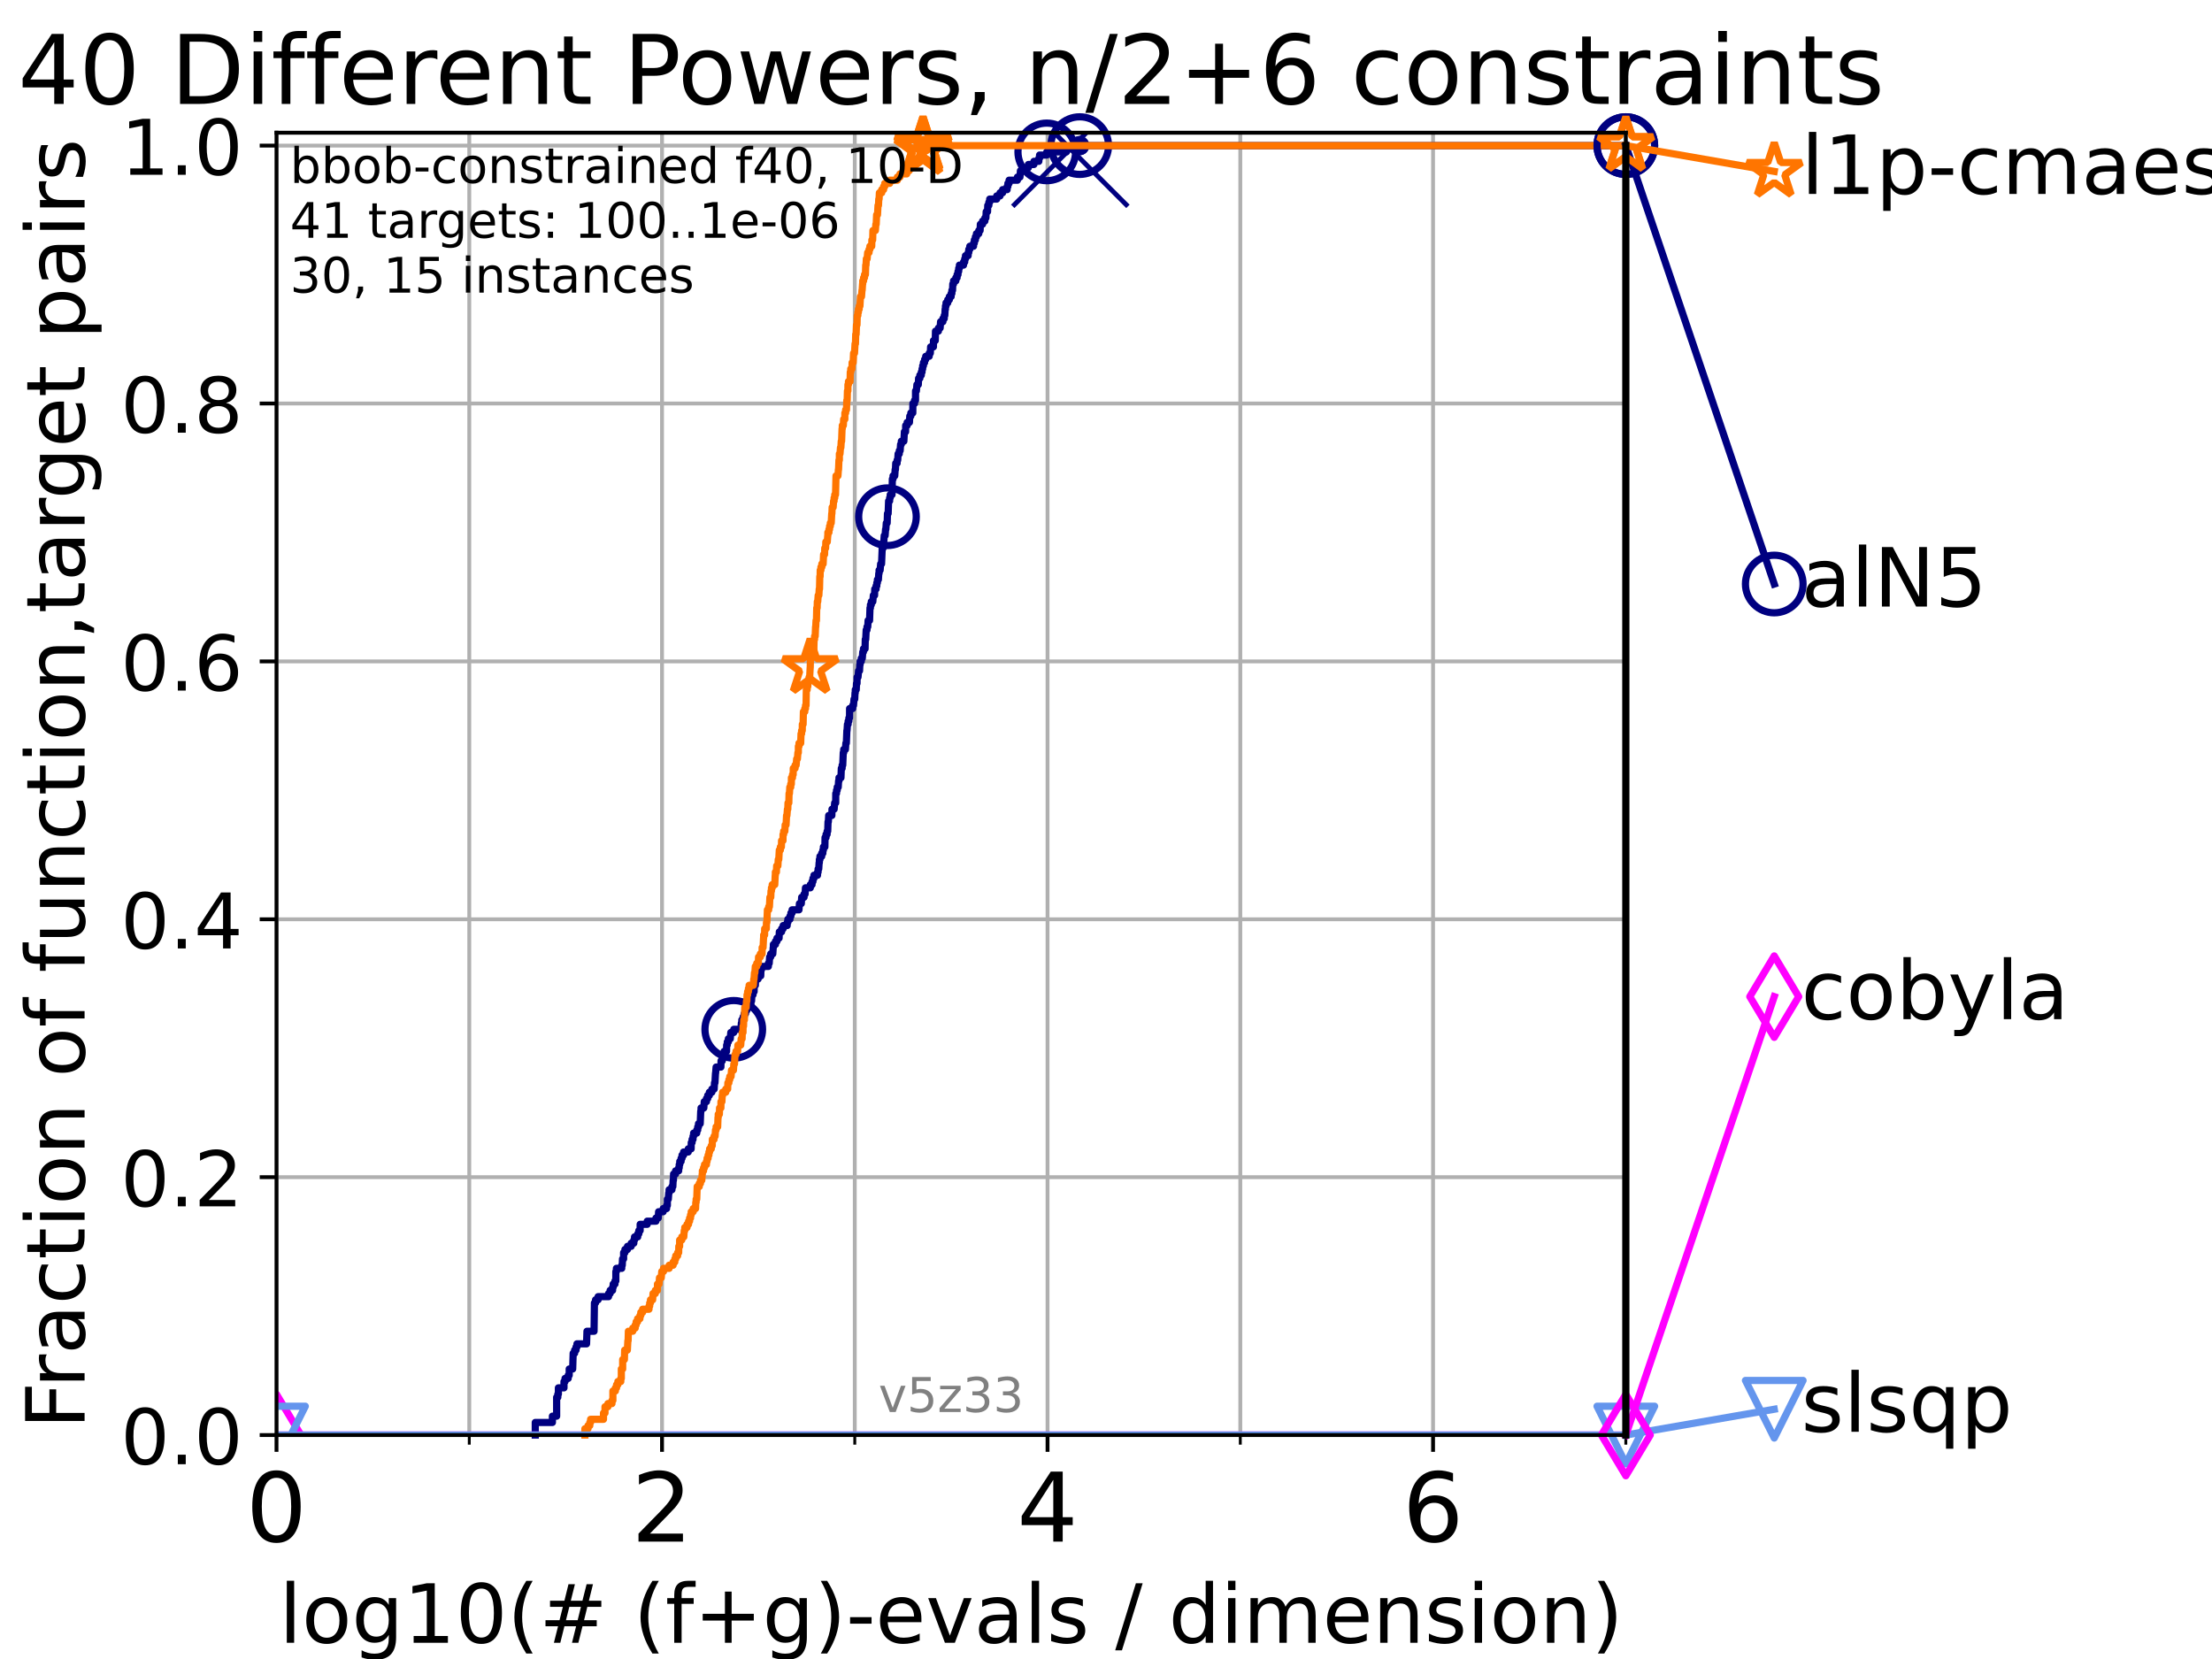 <?xml version="1.0" encoding="utf-8" standalone="no"?>
<!DOCTYPE svg PUBLIC "-//W3C//DTD SVG 1.1//EN"
  "http://www.w3.org/Graphics/SVG/1.1/DTD/svg11.dtd">
<!-- Created with matplotlib (https://matplotlib.org/) -->
<svg height="345.6pt" version="1.1" viewBox="0 0 460.8 345.6" width="460.8pt" xmlns="http://www.w3.org/2000/svg" xmlns:xlink="http://www.w3.org/1999/xlink">
 <defs>
  <style type="text/css">*{stroke-linecap:butt;stroke-linejoin:round;}</style>
 </defs>
 <g id="figure_1">
  <g id="patch_1">
   <path d="M 0 345.6 
L 460.8 345.6 
L 460.8 0 
L 0 0 
z
" style="fill:#ffffff;"/>
  </g>
  <g id="axes_1">
   <g id="patch_2">
    <path d="M 57.6 298.944 
L 338.688 298.944 
L 338.688 27.648 
L 57.6 27.648 
z
" style="fill:#ffffff;"/>
   </g>
   <g id="matplotlib.axis_1">
    <g id="xtick_1">
     <g id="line2d_1">
      <path clip-path="url(#pf15300589e)" d="M 57.6 298.944 
L 57.6 27.648 
" style="fill:none;stroke:#b0b0b0;stroke-linecap:square;stroke-width:0.8;"/>
     </g>
     <g id="line2d_2">
      <defs>
       <path d="M 0 0 
L 0 3.5 
" id="m0ed010ccd5" style="stroke:#000000;stroke-width:0.8;"/>
      </defs>
      <g>
       <use style="stroke:#000000;stroke-width:0.8;" x="57.6" xlink:href="#m0ed010ccd5" y="298.944"/>
      </g>
     </g>
     <g id="text_1">
      <!-- 0 -->
      <g transform="translate(51.237 321.141)scale(0.2 -0.2)">
       <defs>
        <path d="M 31.781 66.406 
Q 24.172 66.406 20.328 58.906 
Q 16.5 51.422 16.5 36.375 
Q 16.5 21.391 20.328 13.891 
Q 24.172 6.391 31.781 6.391 
Q 39.453 6.391 43.281 13.891 
Q 47.125 21.391 47.125 36.375 
Q 47.125 51.422 43.281 58.906 
Q 39.453 66.406 31.781 66.406 
z
M 31.781 74.219 
Q 44.047 74.219 50.516 64.516 
Q 56.984 54.828 56.984 36.375 
Q 56.984 17.969 50.516 8.266 
Q 44.047 -1.422 31.781 -1.422 
Q 19.531 -1.422 13.062 8.266 
Q 6.594 17.969 6.594 36.375 
Q 6.594 54.828 13.062 64.516 
Q 19.531 74.219 31.781 74.219 
z
" id="DejaVuSans-48"/>
       </defs>
       <use xlink:href="#DejaVuSans-48"/>
      </g>
     </g>
    </g>
    <g id="xtick_2">
     <g id="line2d_3">
      <path clip-path="url(#pf15300589e)" d="M 137.911 298.944 
L 137.911 27.648 
" style="fill:none;stroke:#b0b0b0;stroke-linecap:square;stroke-width:0.8;"/>
     </g>
     <g id="line2d_4">
      <g>
       <use style="stroke:#000000;stroke-width:0.8;" x="137.911" xlink:href="#m0ed010ccd5" y="298.944"/>
      </g>
     </g>
     <g id="text_2">
      <!-- 2 -->
      <g transform="translate(131.548 321.141)scale(0.2 -0.2)">
       <defs>
        <path d="M 19.188 8.297 
L 53.609 8.297 
L 53.609 0 
L 7.328 0 
L 7.328 8.297 
Q 12.938 14.109 22.625 23.891 
Q 32.328 33.688 34.812 36.531 
Q 39.547 41.844 41.422 45.531 
Q 43.312 49.219 43.312 52.781 
Q 43.312 58.594 39.234 62.25 
Q 35.156 65.922 28.609 65.922 
Q 23.969 65.922 18.812 64.312 
Q 13.672 62.703 7.812 59.422 
L 7.812 69.391 
Q 13.766 71.781 18.938 73 
Q 24.125 74.219 28.422 74.219 
Q 39.75 74.219 46.484 68.547 
Q 53.219 62.891 53.219 53.422 
Q 53.219 48.922 51.531 44.891 
Q 49.859 40.875 45.406 35.406 
Q 44.188 33.984 37.641 27.219 
Q 31.109 20.453 19.188 8.297 
z
" id="DejaVuSans-50"/>
       </defs>
       <use xlink:href="#DejaVuSans-50"/>
      </g>
     </g>
    </g>
    <g id="xtick_3">
     <g id="line2d_5">
      <path clip-path="url(#pf15300589e)" d="M 218.222 298.944 
L 218.222 27.648 
" style="fill:none;stroke:#b0b0b0;stroke-linecap:square;stroke-width:0.8;"/>
     </g>
     <g id="line2d_6">
      <g>
       <use style="stroke:#000000;stroke-width:0.8;" x="218.222" xlink:href="#m0ed010ccd5" y="298.944"/>
      </g>
     </g>
     <g id="text_3">
      <!-- 4 -->
      <g transform="translate(211.859 321.141)scale(0.2 -0.2)">
       <defs>
        <path d="M 37.797 64.312 
L 12.891 25.391 
L 37.797 25.391 
z
M 35.203 72.906 
L 47.609 72.906 
L 47.609 25.391 
L 58.016 25.391 
L 58.016 17.188 
L 47.609 17.188 
L 47.609 0 
L 37.797 0 
L 37.797 17.188 
L 4.891 17.188 
L 4.891 26.703 
z
" id="DejaVuSans-52"/>
       </defs>
       <use xlink:href="#DejaVuSans-52"/>
      </g>
     </g>
    </g>
    <g id="xtick_4">
     <g id="line2d_7">
      <path clip-path="url(#pf15300589e)" d="M 298.533 298.944 
L 298.533 27.648 
" style="fill:none;stroke:#b0b0b0;stroke-linecap:square;stroke-width:0.8;"/>
     </g>
     <g id="line2d_8">
      <g>
       <use style="stroke:#000000;stroke-width:0.8;" x="298.533" xlink:href="#m0ed010ccd5" y="298.944"/>
      </g>
     </g>
     <g id="text_4">
      <!-- 6 -->
      <g transform="translate(292.17 321.141)scale(0.2 -0.2)">
       <defs>
        <path d="M 33.016 40.375 
Q 26.375 40.375 22.484 35.828 
Q 18.609 31.297 18.609 23.391 
Q 18.609 15.531 22.484 10.953 
Q 26.375 6.391 33.016 6.391 
Q 39.656 6.391 43.531 10.953 
Q 47.406 15.531 47.406 23.391 
Q 47.406 31.297 43.531 35.828 
Q 39.656 40.375 33.016 40.375 
z
M 52.594 71.297 
L 52.594 62.312 
Q 48.875 64.062 45.094 64.984 
Q 41.312 65.922 37.594 65.922 
Q 27.828 65.922 22.672 59.328 
Q 17.531 52.734 16.797 39.406 
Q 19.672 43.656 24.016 45.922 
Q 28.375 48.188 33.594 48.188 
Q 44.578 48.188 50.953 41.516 
Q 57.328 34.859 57.328 23.391 
Q 57.328 12.156 50.688 5.359 
Q 44.047 -1.422 33.016 -1.422 
Q 20.359 -1.422 13.672 8.266 
Q 6.984 17.969 6.984 36.375 
Q 6.984 53.656 15.188 63.938 
Q 23.391 74.219 37.203 74.219 
Q 40.922 74.219 44.703 73.484 
Q 48.484 72.75 52.594 71.297 
z
" id="DejaVuSans-54"/>
       </defs>
       <use xlink:href="#DejaVuSans-54"/>
      </g>
     </g>
    </g>
    <g id="xtick_5">
     <g id="line2d_9">
      <path clip-path="url(#pf15300589e)" d="M 97.755 298.944 
L 97.755 27.648 
" style="fill:none;stroke:#b0b0b0;stroke-linecap:square;stroke-width:0.8;"/>
     </g>
     <g id="line2d_10">
      <defs>
       <path d="M 0 0 
L 0 2 
" id="mf26efd1c18" style="stroke:#000000;stroke-width:0.6;"/>
      </defs>
      <g>
       <use style="stroke:#000000;stroke-width:0.6;" x="97.755" xlink:href="#mf26efd1c18" y="298.944"/>
      </g>
     </g>
    </g>
    <g id="xtick_6">
     <g id="line2d_11">
      <path clip-path="url(#pf15300589e)" d="M 178.066 298.944 
L 178.066 27.648 
" style="fill:none;stroke:#b0b0b0;stroke-linecap:square;stroke-width:0.8;"/>
     </g>
     <g id="line2d_12">
      <g>
       <use style="stroke:#000000;stroke-width:0.6;" x="178.066" xlink:href="#mf26efd1c18" y="298.944"/>
      </g>
     </g>
    </g>
    <g id="xtick_7">
     <g id="line2d_13">
      <path clip-path="url(#pf15300589e)" d="M 258.377 298.944 
L 258.377 27.648 
" style="fill:none;stroke:#b0b0b0;stroke-linecap:square;stroke-width:0.8;"/>
     </g>
     <g id="line2d_14">
      <g>
       <use style="stroke:#000000;stroke-width:0.6;" x="258.377" xlink:href="#mf26efd1c18" y="298.944"/>
      </g>
     </g>
    </g>
    <g id="xtick_8">
     <g id="line2d_15">
      <path clip-path="url(#pf15300589e)" d="M 338.688 298.944 
L 338.688 27.648 
" style="fill:none;stroke:#b0b0b0;stroke-linecap:square;stroke-width:0.8;"/>
     </g>
     <g id="line2d_16">
      <g>
       <use style="stroke:#000000;stroke-width:0.6;" x="338.688" xlink:href="#mf26efd1c18" y="298.944"/>
      </g>
     </g>
    </g>
    <g id="text_5">
     <!-- log10(# (f+g)-evals / dimension) -->
     <g transform="translate(58.145 342.218)scale(0.17 -0.17)">
      <defs>
       <path d="M 9.422 75.984 
L 18.406 75.984 
L 18.406 0 
L 9.422 0 
z
" id="DejaVuSans-108"/>
       <path d="M 30.609 48.391 
Q 23.391 48.391 19.188 42.75 
Q 14.984 37.109 14.984 27.297 
Q 14.984 17.484 19.156 11.844 
Q 23.344 6.203 30.609 6.203 
Q 37.797 6.203 41.984 11.859 
Q 46.188 17.531 46.188 27.297 
Q 46.188 37.016 41.984 42.703 
Q 37.797 48.391 30.609 48.391 
z
M 30.609 56 
Q 42.328 56 49.016 48.375 
Q 55.719 40.766 55.719 27.297 
Q 55.719 13.875 49.016 6.219 
Q 42.328 -1.422 30.609 -1.422 
Q 18.844 -1.422 12.172 6.219 
Q 5.516 13.875 5.516 27.297 
Q 5.516 40.766 12.172 48.375 
Q 18.844 56 30.609 56 
z
" id="DejaVuSans-111"/>
       <path d="M 45.406 27.984 
Q 45.406 37.75 41.375 43.109 
Q 37.359 48.484 30.078 48.484 
Q 22.859 48.484 18.828 43.109 
Q 14.797 37.75 14.797 27.984 
Q 14.797 18.266 18.828 12.891 
Q 22.859 7.516 30.078 7.516 
Q 37.359 7.516 41.375 12.891 
Q 45.406 18.266 45.406 27.984 
z
M 54.391 6.781 
Q 54.391 -7.172 48.188 -13.984 
Q 42 -20.797 29.203 -20.797 
Q 24.469 -20.797 20.266 -20.094 
Q 16.062 -19.391 12.109 -17.922 
L 12.109 -9.188 
Q 16.062 -11.328 19.922 -12.344 
Q 23.781 -13.375 27.781 -13.375 
Q 36.625 -13.375 41.016 -8.766 
Q 45.406 -4.156 45.406 5.172 
L 45.406 9.625 
Q 42.625 4.781 38.281 2.391 
Q 33.938 0 27.875 0 
Q 17.828 0 11.672 7.656 
Q 5.516 15.328 5.516 27.984 
Q 5.516 40.672 11.672 48.328 
Q 17.828 56 27.875 56 
Q 33.938 56 38.281 53.609 
Q 42.625 51.219 45.406 46.391 
L 45.406 54.688 
L 54.391 54.688 
z
" id="DejaVuSans-103"/>
       <path d="M 12.406 8.297 
L 28.516 8.297 
L 28.516 63.922 
L 10.984 60.406 
L 10.984 69.391 
L 28.422 72.906 
L 38.281 72.906 
L 38.281 8.297 
L 54.391 8.297 
L 54.391 0 
L 12.406 0 
z
" id="DejaVuSans-49"/>
       <path d="M 31 75.875 
Q 24.469 64.656 21.281 53.656 
Q 18.109 42.672 18.109 31.391 
Q 18.109 20.125 21.312 9.062 
Q 24.516 -2 31 -13.188 
L 23.188 -13.188 
Q 15.875 -1.703 12.234 9.375 
Q 8.594 20.453 8.594 31.391 
Q 8.594 42.281 12.203 53.312 
Q 15.828 64.359 23.188 75.875 
z
" id="DejaVuSans-40"/>
       <path d="M 51.125 44 
L 36.922 44 
L 32.812 27.688 
L 47.125 27.688 
z
M 43.797 71.781 
L 38.719 51.516 
L 52.984 51.516 
L 58.109 71.781 
L 65.922 71.781 
L 60.891 51.516 
L 76.125 51.516 
L 76.125 44 
L 58.984 44 
L 54.984 27.688 
L 70.516 27.688 
L 70.516 20.219 
L 53.078 20.219 
L 48 0 
L 40.188 0 
L 45.219 20.219 
L 30.906 20.219 
L 25.875 0 
L 18.016 0 
L 23.094 20.219 
L 7.719 20.219 
L 7.719 27.688 
L 24.906 27.688 
L 29 44 
L 13.281 44 
L 13.281 51.516 
L 30.906 51.516 
L 35.891 71.781 
z
" id="DejaVuSans-35"/>
       <path id="DejaVuSans-32"/>
       <path d="M 37.109 75.984 
L 37.109 68.5 
L 28.516 68.5 
Q 23.688 68.5 21.797 66.547 
Q 19.922 64.594 19.922 59.516 
L 19.922 54.688 
L 34.719 54.688 
L 34.719 47.703 
L 19.922 47.703 
L 19.922 0 
L 10.891 0 
L 10.891 47.703 
L 2.297 47.703 
L 2.297 54.688 
L 10.891 54.688 
L 10.891 58.5 
Q 10.891 67.625 15.141 71.797 
Q 19.391 75.984 28.609 75.984 
z
" id="DejaVuSans-102"/>
       <path d="M 46 62.703 
L 46 35.5 
L 73.188 35.5 
L 73.188 27.203 
L 46 27.203 
L 46 0 
L 37.797 0 
L 37.797 27.203 
L 10.594 27.203 
L 10.594 35.5 
L 37.797 35.5 
L 37.797 62.703 
z
" id="DejaVuSans-43"/>
       <path d="M 8.016 75.875 
L 15.828 75.875 
Q 23.141 64.359 26.781 53.312 
Q 30.422 42.281 30.422 31.391 
Q 30.422 20.453 26.781 9.375 
Q 23.141 -1.703 15.828 -13.188 
L 8.016 -13.188 
Q 14.5 -2 17.703 9.062 
Q 20.906 20.125 20.906 31.391 
Q 20.906 42.672 17.703 53.656 
Q 14.5 64.656 8.016 75.875 
z
" id="DejaVuSans-41"/>
       <path d="M 4.891 31.391 
L 31.203 31.391 
L 31.203 23.391 
L 4.891 23.391 
z
" id="DejaVuSans-45"/>
       <path d="M 56.203 29.594 
L 56.203 25.203 
L 14.891 25.203 
Q 15.484 15.922 20.484 11.062 
Q 25.484 6.203 34.422 6.203 
Q 39.594 6.203 44.453 7.469 
Q 49.312 8.734 54.109 11.281 
L 54.109 2.781 
Q 49.266 0.734 44.188 -0.344 
Q 39.109 -1.422 33.891 -1.422 
Q 20.797 -1.422 13.156 6.188 
Q 5.516 13.812 5.516 26.812 
Q 5.516 40.234 12.766 48.109 
Q 20.016 56 32.328 56 
Q 43.359 56 49.781 48.891 
Q 56.203 41.797 56.203 29.594 
z
M 47.219 32.234 
Q 47.125 39.594 43.094 43.984 
Q 39.062 48.391 32.422 48.391 
Q 24.906 48.391 20.391 44.141 
Q 15.875 39.891 15.188 32.172 
z
" id="DejaVuSans-101"/>
       <path d="M 2.984 54.688 
L 12.5 54.688 
L 29.594 8.797 
L 46.688 54.688 
L 56.203 54.688 
L 35.688 0 
L 23.484 0 
z
" id="DejaVuSans-118"/>
       <path d="M 34.281 27.484 
Q 23.391 27.484 19.188 25 
Q 14.984 22.516 14.984 16.5 
Q 14.984 11.719 18.141 8.906 
Q 21.297 6.109 26.703 6.109 
Q 34.188 6.109 38.703 11.406 
Q 43.219 16.703 43.219 25.484 
L 43.219 27.484 
z
M 52.203 31.203 
L 52.203 0 
L 43.219 0 
L 43.219 8.297 
Q 40.141 3.328 35.547 0.953 
Q 30.953 -1.422 24.312 -1.422 
Q 15.922 -1.422 10.953 3.297 
Q 6 8.016 6 15.922 
Q 6 25.141 12.172 29.828 
Q 18.359 34.516 30.609 34.516 
L 43.219 34.516 
L 43.219 35.406 
Q 43.219 41.609 39.141 45 
Q 35.062 48.391 27.688 48.391 
Q 23 48.391 18.547 47.266 
Q 14.109 46.141 10.016 43.891 
L 10.016 52.203 
Q 14.938 54.109 19.578 55.047 
Q 24.219 56 28.609 56 
Q 40.484 56 46.344 49.844 
Q 52.203 43.703 52.203 31.203 
z
" id="DejaVuSans-97"/>
       <path d="M 44.281 53.078 
L 44.281 44.578 
Q 40.484 46.531 36.375 47.5 
Q 32.281 48.484 27.875 48.484 
Q 21.188 48.484 17.844 46.438 
Q 14.5 44.391 14.5 40.281 
Q 14.5 37.156 16.891 35.375 
Q 19.281 33.594 26.516 31.984 
L 29.594 31.297 
Q 39.156 29.25 43.188 25.516 
Q 47.219 21.781 47.219 15.094 
Q 47.219 7.469 41.188 3.016 
Q 35.156 -1.422 24.609 -1.422 
Q 20.219 -1.422 15.453 -0.562 
Q 10.688 0.297 5.422 2 
L 5.422 11.281 
Q 10.406 8.688 15.234 7.391 
Q 20.062 6.109 24.812 6.109 
Q 31.156 6.109 34.562 8.281 
Q 37.984 10.453 37.984 14.406 
Q 37.984 18.062 35.516 20.016 
Q 33.062 21.969 24.703 23.781 
L 21.578 24.516 
Q 13.234 26.266 9.516 29.906 
Q 5.812 33.547 5.812 39.891 
Q 5.812 47.609 11.281 51.797 
Q 16.75 56 26.812 56 
Q 31.781 56 36.172 55.266 
Q 40.578 54.547 44.281 53.078 
z
" id="DejaVuSans-115"/>
       <path d="M 25.391 72.906 
L 33.688 72.906 
L 8.297 -9.281 
L 0 -9.281 
z
" id="DejaVuSans-47"/>
       <path d="M 45.406 46.391 
L 45.406 75.984 
L 54.391 75.984 
L 54.391 0 
L 45.406 0 
L 45.406 8.203 
Q 42.578 3.328 38.25 0.953 
Q 33.938 -1.422 27.875 -1.422 
Q 17.969 -1.422 11.734 6.484 
Q 5.516 14.406 5.516 27.297 
Q 5.516 40.188 11.734 48.094 
Q 17.969 56 27.875 56 
Q 33.938 56 38.25 53.625 
Q 42.578 51.266 45.406 46.391 
z
M 14.797 27.297 
Q 14.797 17.391 18.875 11.75 
Q 22.953 6.109 30.078 6.109 
Q 37.203 6.109 41.297 11.75 
Q 45.406 17.391 45.406 27.297 
Q 45.406 37.203 41.297 42.844 
Q 37.203 48.484 30.078 48.484 
Q 22.953 48.484 18.875 42.844 
Q 14.797 37.203 14.797 27.297 
z
" id="DejaVuSans-100"/>
       <path d="M 9.422 54.688 
L 18.406 54.688 
L 18.406 0 
L 9.422 0 
z
M 9.422 75.984 
L 18.406 75.984 
L 18.406 64.594 
L 9.422 64.594 
z
" id="DejaVuSans-105"/>
       <path d="M 52 44.188 
Q 55.375 50.25 60.062 53.125 
Q 64.75 56 71.094 56 
Q 79.641 56 84.281 50.016 
Q 88.922 44.047 88.922 33.016 
L 88.922 0 
L 79.891 0 
L 79.891 32.719 
Q 79.891 40.578 77.094 44.375 
Q 74.312 48.188 68.609 48.188 
Q 61.625 48.188 57.562 43.547 
Q 53.516 38.922 53.516 30.906 
L 53.516 0 
L 44.484 0 
L 44.484 32.719 
Q 44.484 40.625 41.703 44.406 
Q 38.922 48.188 33.109 48.188 
Q 26.219 48.188 22.156 43.531 
Q 18.109 38.875 18.109 30.906 
L 18.109 0 
L 9.078 0 
L 9.078 54.688 
L 18.109 54.688 
L 18.109 46.188 
Q 21.188 51.219 25.484 53.609 
Q 29.781 56 35.688 56 
Q 41.656 56 45.828 52.969 
Q 50 49.953 52 44.188 
z
" id="DejaVuSans-109"/>
       <path d="M 54.891 33.016 
L 54.891 0 
L 45.906 0 
L 45.906 32.719 
Q 45.906 40.484 42.875 44.328 
Q 39.844 48.188 33.797 48.188 
Q 26.516 48.188 22.312 43.547 
Q 18.109 38.922 18.109 30.906 
L 18.109 0 
L 9.078 0 
L 9.078 54.688 
L 18.109 54.688 
L 18.109 46.188 
Q 21.344 51.125 25.703 53.562 
Q 30.078 56 35.797 56 
Q 45.219 56 50.047 50.172 
Q 54.891 44.344 54.891 33.016 
z
" id="DejaVuSans-110"/>
      </defs>
      <use xlink:href="#DejaVuSans-108"/>
      <use x="27.783" xlink:href="#DejaVuSans-111"/>
      <use x="88.965" xlink:href="#DejaVuSans-103"/>
      <use x="152.441" xlink:href="#DejaVuSans-49"/>
      <use x="216.064" xlink:href="#DejaVuSans-48"/>
      <use x="279.688" xlink:href="#DejaVuSans-40"/>
      <use x="318.701" xlink:href="#DejaVuSans-35"/>
      <use x="402.49" xlink:href="#DejaVuSans-32"/>
      <use x="434.277" xlink:href="#DejaVuSans-40"/>
      <use x="473.291" xlink:href="#DejaVuSans-102"/>
      <use x="508.496" xlink:href="#DejaVuSans-43"/>
      <use x="592.285" xlink:href="#DejaVuSans-103"/>
      <use x="655.762" xlink:href="#DejaVuSans-41"/>
      <use x="694.775" xlink:href="#DejaVuSans-45"/>
      <use x="730.859" xlink:href="#DejaVuSans-101"/>
      <use x="792.383" xlink:href="#DejaVuSans-118"/>
      <use x="851.562" xlink:href="#DejaVuSans-97"/>
      <use x="912.842" xlink:href="#DejaVuSans-108"/>
      <use x="940.625" xlink:href="#DejaVuSans-115"/>
      <use x="992.725" xlink:href="#DejaVuSans-32"/>
      <use x="1024.512" xlink:href="#DejaVuSans-47"/>
      <use x="1058.203" xlink:href="#DejaVuSans-32"/>
      <use x="1089.99" xlink:href="#DejaVuSans-100"/>
      <use x="1153.467" xlink:href="#DejaVuSans-105"/>
      <use x="1181.25" xlink:href="#DejaVuSans-109"/>
      <use x="1278.662" xlink:href="#DejaVuSans-101"/>
      <use x="1340.186" xlink:href="#DejaVuSans-110"/>
      <use x="1403.564" xlink:href="#DejaVuSans-115"/>
      <use x="1455.664" xlink:href="#DejaVuSans-105"/>
      <use x="1483.447" xlink:href="#DejaVuSans-111"/>
      <use x="1544.629" xlink:href="#DejaVuSans-110"/>
      <use x="1608.008" xlink:href="#DejaVuSans-41"/>
     </g>
    </g>
   </g>
   <g id="matplotlib.axis_2">
    <g id="ytick_1">
     <g id="line2d_17">
      <path clip-path="url(#pf15300589e)" d="M 57.6 298.944 
L 338.688 298.944 
" style="fill:none;stroke:#b0b0b0;stroke-linecap:square;stroke-width:0.8;"/>
     </g>
     <g id="line2d_18">
      <defs>
       <path d="M 0 0 
L -3.5 0 
" id="md687513526" style="stroke:#000000;stroke-width:0.8;"/>
      </defs>
      <g>
       <use style="stroke:#000000;stroke-width:0.8;" x="57.6" xlink:href="#md687513526" y="298.944"/>
      </g>
     </g>
     <g id="text_6">
      <!-- 0.0 -->
      <g transform="translate(25.155 305.023)scale(0.16 -0.16)">
       <defs>
        <path d="M 10.688 12.406 
L 21 12.406 
L 21 0 
L 10.688 0 
z
" id="DejaVuSans-46"/>
       </defs>
       <use xlink:href="#DejaVuSans-48"/>
       <use x="63.623" xlink:href="#DejaVuSans-46"/>
       <use x="95.41" xlink:href="#DejaVuSans-48"/>
      </g>
     </g>
    </g>
    <g id="ytick_2">
     <g id="line2d_19">
      <path clip-path="url(#pf15300589e)" d="M 57.6 245.222 
L 338.688 245.222 
" style="fill:none;stroke:#b0b0b0;stroke-linecap:square;stroke-width:0.8;"/>
     </g>
     <g id="line2d_20">
      <g>
       <use style="stroke:#000000;stroke-width:0.8;" x="57.6" xlink:href="#md687513526" y="245.222"/>
      </g>
     </g>
     <g id="text_7">
      <!-- 0.2 -->
      <g transform="translate(25.155 251.301)scale(0.16 -0.16)">
       <use xlink:href="#DejaVuSans-48"/>
       <use x="63.623" xlink:href="#DejaVuSans-46"/>
       <use x="95.41" xlink:href="#DejaVuSans-50"/>
      </g>
     </g>
    </g>
    <g id="ytick_3">
     <g id="line2d_21">
      <path clip-path="url(#pf15300589e)" d="M 57.6 191.5 
L 338.688 191.5 
" style="fill:none;stroke:#b0b0b0;stroke-linecap:square;stroke-width:0.8;"/>
     </g>
     <g id="line2d_22">
      <g>
       <use style="stroke:#000000;stroke-width:0.8;" x="57.6" xlink:href="#md687513526" y="191.5"/>
      </g>
     </g>
     <g id="text_8">
      <!-- 0.4 -->
      <g transform="translate(25.155 197.579)scale(0.16 -0.16)">
       <use xlink:href="#DejaVuSans-48"/>
       <use x="63.623" xlink:href="#DejaVuSans-46"/>
       <use x="95.41" xlink:href="#DejaVuSans-52"/>
      </g>
     </g>
    </g>
    <g id="ytick_4">
     <g id="line2d_23">
      <path clip-path="url(#pf15300589e)" d="M 57.6 137.778 
L 338.688 137.778 
" style="fill:none;stroke:#b0b0b0;stroke-linecap:square;stroke-width:0.8;"/>
     </g>
     <g id="line2d_24">
      <g>
       <use style="stroke:#000000;stroke-width:0.8;" x="57.6" xlink:href="#md687513526" y="137.778"/>
      </g>
     </g>
     <g id="text_9">
      <!-- 0.6 -->
      <g transform="translate(25.155 143.857)scale(0.16 -0.16)">
       <use xlink:href="#DejaVuSans-48"/>
       <use x="63.623" xlink:href="#DejaVuSans-46"/>
       <use x="95.41" xlink:href="#DejaVuSans-54"/>
      </g>
     </g>
    </g>
    <g id="ytick_5">
     <g id="line2d_25">
      <path clip-path="url(#pf15300589e)" d="M 57.6 84.056 
L 338.688 84.056 
" style="fill:none;stroke:#b0b0b0;stroke-linecap:square;stroke-width:0.8;"/>
     </g>
     <g id="line2d_26">
      <g>
       <use style="stroke:#000000;stroke-width:0.8;" x="57.6" xlink:href="#md687513526" y="84.056"/>
      </g>
     </g>
     <g id="text_10">
      <!-- 0.8 -->
      <g transform="translate(25.155 90.135)scale(0.16 -0.16)">
       <defs>
        <path d="M 31.781 34.625 
Q 24.75 34.625 20.719 30.859 
Q 16.703 27.094 16.703 20.516 
Q 16.703 13.922 20.719 10.156 
Q 24.75 6.391 31.781 6.391 
Q 38.812 6.391 42.859 10.172 
Q 46.922 13.969 46.922 20.516 
Q 46.922 27.094 42.891 30.859 
Q 38.875 34.625 31.781 34.625 
z
M 21.922 38.812 
Q 15.578 40.375 12.031 44.719 
Q 8.5 49.078 8.5 55.328 
Q 8.5 64.062 14.719 69.141 
Q 20.953 74.219 31.781 74.219 
Q 42.672 74.219 48.875 69.141 
Q 55.078 64.062 55.078 55.328 
Q 55.078 49.078 51.531 44.719 
Q 48 40.375 41.703 38.812 
Q 48.828 37.156 52.797 32.312 
Q 56.781 27.484 56.781 20.516 
Q 56.781 9.906 50.312 4.234 
Q 43.844 -1.422 31.781 -1.422 
Q 19.734 -1.422 13.25 4.234 
Q 6.781 9.906 6.781 20.516 
Q 6.781 27.484 10.781 32.312 
Q 14.797 37.156 21.922 38.812 
z
M 18.312 54.391 
Q 18.312 48.734 21.844 45.562 
Q 25.391 42.391 31.781 42.391 
Q 38.141 42.391 41.719 45.562 
Q 45.312 48.734 45.312 54.391 
Q 45.312 60.062 41.719 63.234 
Q 38.141 66.406 31.781 66.406 
Q 25.391 66.406 21.844 63.234 
Q 18.312 60.062 18.312 54.391 
z
" id="DejaVuSans-56"/>
       </defs>
       <use xlink:href="#DejaVuSans-48"/>
       <use x="63.623" xlink:href="#DejaVuSans-46"/>
       <use x="95.41" xlink:href="#DejaVuSans-56"/>
      </g>
     </g>
    </g>
    <g id="ytick_6">
     <g id="line2d_27">
      <path clip-path="url(#pf15300589e)" d="M 57.6 30.334 
L 338.688 30.334 
" style="fill:none;stroke:#b0b0b0;stroke-linecap:square;stroke-width:0.8;"/>
     </g>
     <g id="line2d_28">
      <g>
       <use style="stroke:#000000;stroke-width:0.8;" x="57.6" xlink:href="#md687513526" y="30.334"/>
      </g>
     </g>
     <g id="text_11">
      <!-- 1.0 -->
      <g transform="translate(25.155 36.413)scale(0.16 -0.16)">
       <use xlink:href="#DejaVuSans-49"/>
       <use x="63.623" xlink:href="#DejaVuSans-46"/>
       <use x="95.41" xlink:href="#DejaVuSans-48"/>
      </g>
     </g>
    </g>
    <g id="text_12">
     <!-- Fraction of function,target pairs -->
     <g transform="translate(17.62 297.681)rotate(-90)scale(0.17 -0.17)">
      <defs>
       <path d="M 9.812 72.906 
L 51.703 72.906 
L 51.703 64.594 
L 19.672 64.594 
L 19.672 43.109 
L 48.578 43.109 
L 48.578 34.812 
L 19.672 34.812 
L 19.672 0 
L 9.812 0 
z
" id="DejaVuSans-70"/>
       <path d="M 41.109 46.297 
Q 39.594 47.172 37.812 47.578 
Q 36.031 48 33.891 48 
Q 26.266 48 22.188 43.047 
Q 18.109 38.094 18.109 28.812 
L 18.109 0 
L 9.078 0 
L 9.078 54.688 
L 18.109 54.688 
L 18.109 46.188 
Q 20.953 51.172 25.484 53.578 
Q 30.031 56 36.531 56 
Q 37.453 56 38.578 55.875 
Q 39.703 55.766 41.062 55.516 
z
" id="DejaVuSans-114"/>
       <path d="M 48.781 52.594 
L 48.781 44.188 
Q 44.969 46.297 41.141 47.344 
Q 37.312 48.391 33.406 48.391 
Q 24.656 48.391 19.812 42.844 
Q 14.984 37.312 14.984 27.297 
Q 14.984 17.281 19.812 11.734 
Q 24.656 6.203 33.406 6.203 
Q 37.312 6.203 41.141 7.25 
Q 44.969 8.297 48.781 10.406 
L 48.781 2.094 
Q 45.016 0.344 40.984 -0.531 
Q 36.969 -1.422 32.422 -1.422 
Q 20.062 -1.422 12.781 6.344 
Q 5.516 14.109 5.516 27.297 
Q 5.516 40.672 12.859 48.328 
Q 20.219 56 33.016 56 
Q 37.156 56 41.109 55.141 
Q 45.062 54.297 48.781 52.594 
z
" id="DejaVuSans-99"/>
       <path d="M 18.312 70.219 
L 18.312 54.688 
L 36.812 54.688 
L 36.812 47.703 
L 18.312 47.703 
L 18.312 18.016 
Q 18.312 11.328 20.141 9.422 
Q 21.969 7.516 27.594 7.516 
L 36.812 7.516 
L 36.812 0 
L 27.594 0 
Q 17.188 0 13.234 3.875 
Q 9.281 7.766 9.281 18.016 
L 9.281 47.703 
L 2.688 47.703 
L 2.688 54.688 
L 9.281 54.688 
L 9.281 70.219 
z
" id="DejaVuSans-116"/>
       <path d="M 8.5 21.578 
L 8.5 54.688 
L 17.484 54.688 
L 17.484 21.922 
Q 17.484 14.156 20.5 10.266 
Q 23.531 6.391 29.594 6.391 
Q 36.859 6.391 41.078 11.031 
Q 45.312 15.672 45.312 23.688 
L 45.312 54.688 
L 54.297 54.688 
L 54.297 0 
L 45.312 0 
L 45.312 8.406 
Q 42.047 3.422 37.719 1 
Q 33.406 -1.422 27.688 -1.422 
Q 18.266 -1.422 13.375 4.438 
Q 8.5 10.297 8.5 21.578 
z
M 31.109 56 
z
" id="DejaVuSans-117"/>
       <path d="M 11.719 12.406 
L 22.016 12.406 
L 22.016 4 
L 14.016 -11.625 
L 7.719 -11.625 
L 11.719 4 
z
" id="DejaVuSans-44"/>
       <path d="M 18.109 8.203 
L 18.109 -20.797 
L 9.078 -20.797 
L 9.078 54.688 
L 18.109 54.688 
L 18.109 46.391 
Q 20.953 51.266 25.266 53.625 
Q 29.594 56 35.594 56 
Q 45.562 56 51.781 48.094 
Q 58.016 40.188 58.016 27.297 
Q 58.016 14.406 51.781 6.484 
Q 45.562 -1.422 35.594 -1.422 
Q 29.594 -1.422 25.266 0.953 
Q 20.953 3.328 18.109 8.203 
z
M 48.688 27.297 
Q 48.688 37.203 44.609 42.844 
Q 40.531 48.484 33.406 48.484 
Q 26.266 48.484 22.188 42.844 
Q 18.109 37.203 18.109 27.297 
Q 18.109 17.391 22.188 11.75 
Q 26.266 6.109 33.406 6.109 
Q 40.531 6.109 44.609 11.75 
Q 48.688 17.391 48.688 27.297 
z
" id="DejaVuSans-112"/>
      </defs>
      <use xlink:href="#DejaVuSans-70"/>
      <use x="50.27" xlink:href="#DejaVuSans-114"/>
      <use x="91.383" xlink:href="#DejaVuSans-97"/>
      <use x="152.662" xlink:href="#DejaVuSans-99"/>
      <use x="207.643" xlink:href="#DejaVuSans-116"/>
      <use x="246.852" xlink:href="#DejaVuSans-105"/>
      <use x="274.635" xlink:href="#DejaVuSans-111"/>
      <use x="335.816" xlink:href="#DejaVuSans-110"/>
      <use x="399.195" xlink:href="#DejaVuSans-32"/>
      <use x="430.982" xlink:href="#DejaVuSans-111"/>
      <use x="492.164" xlink:href="#DejaVuSans-102"/>
      <use x="527.369" xlink:href="#DejaVuSans-32"/>
      <use x="559.156" xlink:href="#DejaVuSans-102"/>
      <use x="594.361" xlink:href="#DejaVuSans-117"/>
      <use x="657.74" xlink:href="#DejaVuSans-110"/>
      <use x="721.119" xlink:href="#DejaVuSans-99"/>
      <use x="776.1" xlink:href="#DejaVuSans-116"/>
      <use x="815.309" xlink:href="#DejaVuSans-105"/>
      <use x="843.092" xlink:href="#DejaVuSans-111"/>
      <use x="904.273" xlink:href="#DejaVuSans-110"/>
      <use x="967.652" xlink:href="#DejaVuSans-44"/>
      <use x="999.439" xlink:href="#DejaVuSans-116"/>
      <use x="1038.648" xlink:href="#DejaVuSans-97"/>
      <use x="1099.928" xlink:href="#DejaVuSans-114"/>
      <use x="1139.291" xlink:href="#DejaVuSans-103"/>
      <use x="1202.768" xlink:href="#DejaVuSans-101"/>
      <use x="1264.291" xlink:href="#DejaVuSans-116"/>
      <use x="1303.5" xlink:href="#DejaVuSans-32"/>
      <use x="1335.287" xlink:href="#DejaVuSans-112"/>
      <use x="1398.764" xlink:href="#DejaVuSans-97"/>
      <use x="1460.043" xlink:href="#DejaVuSans-105"/>
      <use x="1487.826" xlink:href="#DejaVuSans-114"/>
      <use x="1528.939" xlink:href="#DejaVuSans-115"/>
     </g>
    </g>
   </g>
   <g id="line2d_29">
    <defs>
     <path d="M 0 1.5 
C 0.398 1.5 0.779 1.342 1.061 1.061 
C 1.342 0.779 1.5 0.398 1.5 0 
C 1.5 -0.398 1.342 -0.779 1.061 -1.061 
C 0.779 -1.342 0.398 -1.5 0 -1.5 
C -0.398 -1.5 -0.779 -1.342 -1.061 -1.061 
C -1.342 -0.779 -1.5 -0.398 -1.5 0 
C -1.5 0.398 -1.342 0.779 -1.061 1.061 
C -0.779 1.342 -0.398 1.5 0 1.5 
z
" id="m115b74a24b" style="stroke:#000080;"/>
    </defs>
    <g>
     <use style="fill:#000080;stroke:#000080;" x="224.926" xlink:href="#m115b74a24b" y="30.334"/>
     <use style="fill:#000080;stroke:#000080;" x="224.926" xlink:href="#m115b74a24b" y="30.334"/>
    </g>
   </g>
   <g id="line2d_30">
    <path d="M 111.506 298.944 
L 111.506 296.323 
L 115.077 296.323 
L 115.077 295.013 
L 115.959 295.013 
L 115.959 291.082 
L 116.203 291.082 
L 116.203 290.427 
L 116.323 290.427 
L 116.323 289.117 
L 117.486 289.117 
L 117.486 287.807 
L 117.71 287.807 
L 117.71 287.151 
L 118.364 287.151 
L 118.364 286.496 
L 118.577 286.496 
L 118.577 285.186 
L 119.301 285.186 
L 119.402 281.91 
L 119.702 281.91 
L 119.702 281.255 
L 119.997 281.255 
L 119.997 280.6 
L 120.191 280.6 
L 120.191 279.945 
L 122.191 279.945 
L 122.277 277.324 
L 123.751 277.324 
L 123.83 271.428 
L 124.063 271.428 
L 124.063 270.773 
L 124.595 270.773 
L 124.595 270.118 
L 126.773 270.118 
L 126.773 269.462 
L 127.1 269.462 
L 127.1 268.807 
L 127.611 268.807 
L 127.611 268.152 
L 127.737 268.152 
L 127.737 267.497 
L 128.108 267.497 
L 128.108 266.842 
L 128.291 266.842 
L 128.291 264.876 
L 128.411 264.876 
L 128.411 264.221 
L 129.518 264.221 
L 129.518 263.566 
L 129.63 263.566 
L 129.686 262.256 
L 129.909 262.256 
L 129.909 260.946 
L 130.182 260.946 
L 130.182 260.29 
L 130.717 260.29 
L 130.717 259.635 
L 131.49 259.635 
L 131.49 258.98 
L 132.036 258.98 
L 132.036 258.325 
L 132.182 258.325 
L 132.182 257.67 
L 132.847 257.67 
L 132.847 257.015 
L 133.079 257.015 
L 133.079 256.36 
L 133.353 256.36 
L 133.353 255.049 
L 134.829 255.049 
L 134.829 254.394 
L 136.645 254.394 
L 136.645 253.739 
L 137.126 253.739 
L 137.199 252.429 
L 138.153 252.429 
L 138.153 251.773 
L 138.861 251.773 
L 138.861 251.118 
L 139.025 251.118 
L 139.025 249.808 
L 139.221 249.808 
L 139.317 248.498 
L 139.382 248.498 
L 139.382 247.843 
L 139.98 247.843 
L 139.98 247.187 
L 140.165 247.187 
L 140.226 245.877 
L 140.287 245.877 
L 140.318 244.567 
L 140.738 244.567 
L 140.738 243.912 
L 141.379 243.912 
L 141.379 243.257 
L 141.493 243.257 
L 141.493 242.601 
L 141.606 242.601 
L 141.606 241.946 
L 141.886 241.946 
L 141.886 241.291 
L 142.079 241.291 
L 142.079 240.636 
L 142.406 240.636 
L 142.406 239.981 
L 143.375 239.981 
L 143.375 239.326 
L 143.977 239.326 
L 144.001 238.015 
L 144.173 238.015 
L 144.173 237.36 
L 144.367 237.36 
L 144.367 236.705 
L 144.487 236.705 
L 144.487 236.05 
L 145.144 236.05 
L 145.144 235.395 
L 145.35 235.395 
L 145.35 234.74 
L 145.509 234.74 
L 145.509 234.085 
L 145.866 234.085 
L 145.976 231.464 
L 146.042 231.464 
L 146.042 230.809 
L 146.623 230.809 
L 146.707 229.499 
L 147.165 229.499 
L 147.165 228.843 
L 147.429 228.843 
L 147.429 228.188 
L 147.77 228.188 
L 147.77 227.533 
L 148.297 227.533 
L 148.297 226.878 
L 148.771 226.878 
L 148.845 225.568 
L 148.938 225.568 
L 149.049 223.602 
L 149.068 223.602 
L 149.178 222.292 
L 150.172 222.292 
L 150.207 220.982 
L 150.48 220.982 
L 150.48 220.326 
L 150.666 220.326 
L 150.666 219.671 
L 150.85 219.671 
L 150.85 219.016 
L 151.357 219.016 
L 151.373 217.706 
L 151.502 217.706 
L 151.502 217.051 
L 151.724 217.051 
L 151.724 216.396 
L 152.13 216.396 
L 152.238 215.085 
L 152.856 215.085 
L 152.856 214.43 
L 154.358 214.43 
L 154.44 213.12 
L 154.534 213.12 
L 154.534 212.465 
L 154.814 212.465 
L 154.814 211.81 
L 155.038 211.81 
L 155.038 211.154 
L 155.31 211.154 
L 155.31 210.499 
L 155.565 210.499 
L 155.565 209.844 
L 156.126 209.844 
L 156.126 209.189 
L 156.43 209.189 
L 156.43 208.534 
L 156.563 208.534 
L 156.634 207.224 
L 156.871 207.224 
L 156.871 206.568 
L 157.093 206.568 
L 157.116 205.258 
L 157.358 205.258 
L 157.392 203.948 
L 157.932 203.948 
L 157.932 203.293 
L 158.476 203.293 
L 158.519 201.982 
L 158.637 201.982 
L 158.637 201.327 
L 160.064 201.327 
L 160.064 200.672 
L 160.24 200.672 
L 160.327 199.362 
L 160.547 199.362 
L 160.547 198.707 
L 160.989 198.707 
L 161.073 197.396 
L 161.11 197.396 
L 161.11 196.741 
L 161.547 196.741 
L 161.547 196.086 
L 161.859 196.086 
L 161.859 195.431 
L 162.295 195.431 
L 162.346 194.121 
L 162.821 194.121 
L 162.821 193.465 
L 163.144 193.465 
L 163.144 192.81 
L 163.985 192.81 
L 163.985 192.155 
L 164.125 192.155 
L 164.125 191.5 
L 164.562 191.5 
L 164.562 190.845 
L 164.758 190.845 
L 164.758 190.19 
L 165.01 190.19 
L 165.01 189.535 
L 166.44 189.535 
L 166.534 188.224 
L 166.929 188.224 
L 167.001 186.914 
L 167.5 186.914 
L 167.5 186.259 
L 167.716 186.259 
L 167.792 184.949 
L 168.806 184.949 
L 168.806 184.293 
L 169.164 184.293 
L 169.164 183.638 
L 169.349 183.638 
L 169.349 182.983 
L 169.56 182.983 
L 169.56 182.328 
L 170.305 182.328 
L 170.305 181.673 
L 170.424 181.673 
L 170.424 181.018 
L 170.559 181.018 
L 170.639 179.707 
L 170.687 179.707 
L 170.687 179.052 
L 170.809 179.052 
L 170.809 178.397 
L 171.171 178.397 
L 171.171 177.742 
L 171.417 177.742 
L 171.417 177.087 
L 171.529 177.087 
L 171.529 176.432 
L 171.836 176.432 
L 171.871 174.466 
L 172.079 174.466 
L 172.079 173.811 
L 172.303 173.811 
L 172.303 173.156 
L 172.429 173.156 
L 172.492 171.191 
L 172.559 171.191 
L 172.63 169.88 
L 173.294 169.88 
L 173.317 168.57 
L 173.769 168.57 
L 173.876 167.26 
L 174.087 167.26 
L 174.105 165.294 
L 174.257 165.294 
L 174.257 164.639 
L 174.404 164.639 
L 174.404 163.984 
L 174.618 163.984 
L 174.695 162.674 
L 174.775 162.674 
L 174.775 162.018 
L 175.187 162.018 
L 175.261 160.053 
L 175.432 160.053 
L 175.432 159.398 
L 175.557 159.398 
L 175.666 156.777 
L 175.761 156.777 
L 175.761 156.122 
L 176.116 156.122 
L 176.209 154.812 
L 176.31 154.812 
L 176.418 152.191 
L 176.452 152.191 
L 176.54 150.881 
L 176.68 150.881 
L 176.68 150.226 
L 176.834 150.226 
L 176.834 149.571 
L 176.972 149.571 
L 176.984 147.605 
L 177.635 147.605 
L 177.635 146.95 
L 177.799 146.95 
L 177.909 145.64 
L 178.056 145.64 
L 178.115 144.33 
L 178.167 144.33 
L 178.167 143.674 
L 178.371 143.674 
L 178.425 142.364 
L 178.538 142.364 
L 178.555 141.054 
L 178.744 141.054 
L 178.854 139.743 
L 179.056 139.743 
L 179.122 138.433 
L 179.181 138.433 
L 179.181 137.778 
L 179.425 137.778 
L 179.425 137.123 
L 179.633 137.123 
L 179.728 135.813 
L 179.867 135.813 
L 179.867 135.157 
L 180.21 135.157 
L 180.25 133.192 
L 180.345 133.192 
L 180.443 131.227 
L 180.612 131.227 
L 180.612 130.571 
L 180.769 130.571 
L 180.837 129.261 
L 181.144 129.261 
L 181.237 126.641 
L 181.327 126.641 
L 181.327 125.985 
L 181.505 125.985 
L 181.505 125.33 
L 181.826 125.33 
L 181.93 124.02 
L 182.191 124.02 
L 182.224 122.71 
L 182.502 122.71 
L 182.502 122.055 
L 182.655 122.055 
L 182.655 121.399 
L 182.781 121.399 
L 182.781 120.744 
L 182.984 120.744 
L 183.068 119.434 
L 183.129 119.434 
L 183.129 118.779 
L 183.349 118.779 
L 183.452 117.469 
L 183.643 117.469 
L 183.754 114.848 
L 183.761 114.848 
L 183.761 114.193 
L 183.964 114.193 
L 184.041 112.883 
L 184.108 112.883 
L 184.201 111.572 
L 184.384 111.572 
L 184.479 110.262 
L 184.541 110.262 
L 184.63 108.952 
L 184.813 108.952 
L 184.875 106.986 
L 185.016 106.986 
L 185.112 104.366 
L 185.325 104.366 
L 185.325 103.71 
L 185.446 103.71 
L 185.446 103.055 
L 185.824 103.055 
L 185.893 99.78 
L 186.035 99.78 
L 186.035 99.124 
L 186.395 99.124 
L 186.477 97.814 
L 186.537 97.814 
L 186.597 96.504 
L 186.886 96.504 
L 186.886 95.849 
L 187.01 95.849 
L 187.093 94.538 
L 187.336 94.538 
L 187.336 93.883 
L 187.52 93.883 
L 187.607 92.573 
L 187.76 92.573 
L 187.76 91.918 
L 188.294 91.918 
L 188.398 89.952 
L 188.651 89.952 
L 188.668 88.642 
L 188.977 88.642 
L 188.977 87.987 
L 189.455 87.987 
L 189.524 86.677 
L 189.745 86.677 
L 189.745 86.022 
L 190.151 86.022 
L 190.17 84.056 
L 190.513 84.056 
L 190.513 83.401 
L 190.719 83.401 
L 190.722 81.435 
L 190.902 81.435 
L 191.008 80.125 
L 191.302 80.125 
L 191.357 78.815 
L 191.622 78.815 
L 191.622 78.16 
L 191.922 78.16 
L 191.922 77.505 
L 192.081 77.505 
L 192.081 76.849 
L 192.207 76.849 
L 192.207 76.194 
L 192.367 76.194 
L 192.367 75.539 
L 192.608 75.539 
L 192.608 74.884 
L 192.845 74.884 
L 192.845 74.229 
L 193.569 74.229 
L 193.569 73.574 
L 193.803 73.574 
L 193.865 72.263 
L 194.45 72.263 
L 194.459 70.953 
L 194.833 70.953 
L 194.879 68.988 
L 195.492 68.988 
L 195.492 68.333 
L 195.847 68.333 
L 195.937 67.022 
L 196.421 67.022 
L 196.421 66.367 
L 196.705 66.367 
L 196.705 65.712 
L 196.823 65.712 
L 196.891 64.402 
L 196.955 64.402 
L 196.955 63.747 
L 197.076 63.747 
L 197.076 63.091 
L 197.432 63.091 
L 197.432 62.436 
L 197.768 62.436 
L 197.768 61.781 
L 198.139 61.781 
L 198.139 61.126 
L 198.296 61.126 
L 198.296 60.471 
L 198.433 60.471 
L 198.48 59.161 
L 198.644 59.161 
L 198.644 58.505 
L 199.119 58.505 
L 199.119 57.85 
L 199.384 57.85 
L 199.384 57.195 
L 199.572 57.195 
L 199.572 56.54 
L 199.713 56.54 
L 199.713 55.885 
L 199.86 55.885 
L 199.86 55.23 
L 200.72 55.23 
L 200.72 54.575 
L 200.968 54.575 
L 200.968 53.919 
L 201.124 53.919 
L 201.124 53.264 
L 201.682 53.264 
L 201.682 52.609 
L 201.814 52.609 
L 201.814 51.954 
L 202.023 51.954 
L 202.023 51.299 
L 202.806 51.299 
L 202.806 50.644 
L 202.972 50.644 
L 202.972 49.988 
L 203.192 49.988 
L 203.192 49.333 
L 203.41 49.333 
L 203.41 48.678 
L 203.895 48.678 
L 203.895 48.023 
L 204.176 48.023 
L 204.226 46.713 
L 204.689 46.713 
L 204.689 46.058 
L 205.167 46.058 
L 205.167 45.402 
L 205.379 45.402 
L 205.441 44.092 
L 205.725 44.092 
L 205.769 42.782 
L 205.998 42.782 
L 205.998 42.127 
L 206.169 42.127 
L 206.169 41.472 
L 207.632 41.472 
L 207.632 40.816 
L 208.324 40.816 
L 208.324 40.161 
L 208.868 40.161 
L 208.868 39.506 
L 209.802 39.506 
L 209.802 38.851 
L 209.96 38.851 
L 209.96 38.196 
L 210.208 38.196 
L 210.208 37.541 
L 211.947 37.541 
L 211.947 36.886 
L 212.478 36.886 
L 212.573 35.575 
L 213.645 35.575 
L 213.645 34.92 
L 214.23 34.92 
L 214.23 34.265 
L 215.387 34.265 
L 215.387 33.61 
L 216.411 33.61 
L 216.411 32.955 
L 216.56 32.955 
L 216.56 32.3 
L 218.061 32.3 
L 218.061 31.644 
L 222.158 31.644 
L 222.158 30.989 
L 224.926 30.989 
L 224.926 30.334 
L 338.688 30.334 
L 338.688 30.334 
" style="fill:none;stroke:#000080;stroke-linecap:square;stroke-width:1.5;"/>
   </g>
   <g id="line2d_31">
    <defs>
     <path d="M 0 6 
C 1.591 6 3.117 5.368 4.243 4.243 
C 5.368 3.117 6 1.591 6 0 
C 6 -1.591 5.368 -3.117 4.243 -4.243 
C 3.117 -5.368 1.591 -6 0 -6 
C -1.591 -6 -3.117 -5.368 -4.243 -4.243 
C -5.368 -3.117 -6 -1.591 -6 0 
C -6 1.591 -5.368 3.117 -4.243 4.243 
C -3.117 5.368 -1.591 6 0 6 
z
" id="m93cb4c98e0" style="stroke:#000080;stroke-width:1.5;"/>
    </defs>
    <g>
     <use style="fill-opacity:0;stroke:#000080;stroke-width:1.5;" x="152.856" xlink:href="#m93cb4c98e0" y="214.43"/>
     <use style="fill-opacity:0;stroke:#000080;stroke-width:1.5;" x="184.875" xlink:href="#m93cb4c98e0" y="107.641"/>
     <use style="fill-opacity:0;stroke:#000080;stroke-width:1.5;" x="218.061" xlink:href="#m93cb4c98e0" y="31.644"/>
     <use style="fill-opacity:0;stroke:#000080;stroke-width:1.5;" x="224.926" xlink:href="#m93cb4c98e0" y="30.334"/>
     <use style="fill-opacity:0;stroke:#000080;stroke-width:1.5;" x="338.688" xlink:href="#m93cb4c98e0" y="30.334"/>
    </g>
   </g>
   <g id="line2d_32">
    <path style="fill:none;stroke:#000080;stroke-linecap:square;stroke-width:1.5;"/>
    <g/>
   </g>
   <g id="line2d_33">
    <path clip-path="url(#pf15300589e)" d="M 222.966 30.989 
" style="fill:none;stroke:#000080;stroke-linecap:square;stroke-width:1.5;"/>
    <defs>
     <path d="M -12 12 
L 12 -12 
M -12 -12 
L 12 12 
" id="mf434f8ea96" style="stroke:#000080;"/>
    </defs>
    <g clip-path="url(#pf15300589e)">
     <use style="fill:#000080;stroke:#000080;" x="222.966" xlink:href="#mf434f8ea96" y="30.989"/>
    </g>
   </g>
   <g id="line2d_34">
    <path clip-path="url(#pf15300589e)" d="M 57.6 298.944 
L 57.6 298.944 
L 57.6 298.944 
L 57.6 298.944 
L 338.688 298.944 
" style="fill:none;stroke:#ff00ff;stroke-linecap:square;stroke-width:1.5;"/>
   </g>
   <g id="line2d_35">
    <defs>
     <path d="M -0 8.485 
L 5.091 0 
L 0 -8.485 
L -5.091 -0 
z
" id="m0fefc9fdb3" style="stroke:#ff00ff;stroke-linejoin:miter;stroke-width:1.5;"/>
    </defs>
    <g clip-path="url(#pf15300589e)">
     <use style="fill-opacity:0;stroke:#ff00ff;stroke-linejoin:miter;stroke-width:1.5;" x="57.6" xlink:href="#m0fefc9fdb3" y="298.944"/>
    </g>
   </g>
   <g id="line2d_36">
    <path clip-path="url(#pf15300589e)" style="fill:none;stroke:#ff00ff;stroke-linecap:square;stroke-width:1.5;"/>
    <g clip-path="url(#pf15300589e)">
     <use style="fill-opacity:0;stroke:#ff00ff;stroke-linejoin:miter;stroke-width:1.5;" x="-1" xlink:href="#m0fefc9fdb3" y="567.554"/>
     <use style="fill-opacity:0;stroke:#ff00ff;stroke-linejoin:miter;stroke-width:1.5;" x="338.688" xlink:href="#m0fefc9fdb3" y="567.554"/>
    </g>
   </g>
   <g id="line2d_37">
    <defs>
     <path d="M 0 1.5 
C 0.398 1.5 0.779 1.342 1.061 1.061 
C 1.342 0.779 1.5 0.398 1.5 0 
C 1.5 -0.398 1.342 -0.779 1.061 -1.061 
C 0.779 -1.342 0.398 -1.5 0 -1.5 
C -0.398 -1.5 -0.779 -1.342 -1.061 -1.061 
C -1.342 -0.779 -1.5 -0.398 -1.5 0 
C -1.5 0.398 -1.342 0.779 -1.061 1.061 
C -0.779 1.342 -0.398 1.5 0 1.5 
z
" id="m9a7c057a58" style="stroke:#ff7500;"/>
    </defs>
    <g>
     <use style="fill:#ff7500;stroke:#ff7500;" x="192.273" xlink:href="#m9a7c057a58" y="30.334"/>
     <use style="fill:#ff7500;stroke:#ff7500;" x="192.273" xlink:href="#m9a7c057a58" y="30.334"/>
    </g>
   </g>
   <g id="line2d_38">
    <path d="M 121.844 298.944 
L 121.844 297.634 
L 122.489 297.634 
L 122.489 296.979 
L 122.865 296.979 
L 122.865 296.323 
L 123.03 296.323 
L 123.03 295.668 
L 125.718 295.668 
L 125.718 294.358 
L 126.031 294.358 
L 126.031 293.048 
L 126.64 293.048 
L 126.64 292.393 
L 127.485 292.393 
L 127.485 291.737 
L 127.674 291.737 
L 127.674 289.772 
L 128.199 289.772 
L 128.199 289.117 
L 128.441 289.117 
L 128.441 288.462 
L 128.709 288.462 
L 128.709 287.807 
L 129.319 287.807 
L 129.319 287.151 
L 129.433 287.151 
L 129.433 285.186 
L 129.714 285.186 
L 129.714 283.22 
L 130.073 283.22 
L 130.128 281.255 
L 130.691 281.255 
L 130.796 279.29 
L 130.849 279.29 
L 130.901 277.324 
L 131.815 277.324 
L 131.815 276.669 
L 132.327 276.669 
L 132.327 276.014 
L 132.518 276.014 
L 132.518 275.359 
L 132.824 275.359 
L 132.824 274.704 
L 133.307 274.704 
L 133.307 274.048 
L 133.488 274.048 
L 133.488 273.393 
L 133.866 273.393 
L 133.866 272.738 
L 135.199 272.738 
L 135.199 272.083 
L 135.341 272.083 
L 135.341 271.428 
L 135.502 271.428 
L 135.502 270.773 
L 135.957 270.773 
L 136.035 269.462 
L 136.514 269.462 
L 136.514 268.807 
L 136.961 268.807 
L 136.961 267.497 
L 137.29 267.497 
L 137.38 266.187 
L 137.753 266.187 
L 137.858 264.876 
L 138.222 264.876 
L 138.222 264.221 
L 139.398 264.221 
L 139.398 263.566 
L 140.226 263.566 
L 140.226 262.911 
L 140.574 262.911 
L 140.574 262.256 
L 140.768 262.256 
L 140.768 261.601 
L 141.163 261.601 
L 141.163 260.946 
L 141.379 260.946 
L 141.407 259.635 
L 141.578 259.635 
L 141.578 258.325 
L 142.024 258.325 
L 142.024 257.67 
L 142.446 257.67 
L 142.54 256.36 
L 142.647 256.36 
L 142.647 255.704 
L 143.119 255.704 
L 143.119 255.049 
L 143.439 255.049 
L 143.439 254.394 
L 143.654 254.394 
L 143.654 253.739 
L 143.853 253.739 
L 143.853 253.084 
L 143.989 253.084 
L 143.989 252.429 
L 144.403 252.429 
L 144.403 251.773 
L 144.9 251.773 
L 144.947 250.463 
L 145.017 250.463 
L 145.017 249.808 
L 145.144 249.808 
L 145.236 247.187 
L 145.666 247.187 
L 145.666 246.532 
L 145.921 246.532 
L 145.921 245.877 
L 146.194 245.877 
L 146.281 244.567 
L 146.313 244.567 
L 146.313 243.912 
L 146.559 243.912 
L 146.559 243.257 
L 146.76 243.257 
L 146.76 242.601 
L 147.165 242.601 
L 147.165 241.946 
L 147.297 241.946 
L 147.297 241.291 
L 147.51 241.291 
L 147.51 240.636 
L 147.68 240.636 
L 147.68 239.981 
L 147.829 239.981 
L 147.829 239.326 
L 148.171 239.326 
L 148.171 238.671 
L 148.373 238.671 
L 148.392 237.36 
L 148.752 237.36 
L 148.752 236.705 
L 148.966 236.705 
L 149.049 235.395 
L 149.178 235.395 
L 149.178 234.74 
L 149.504 234.74 
L 149.575 232.774 
L 149.62 232.774 
L 149.62 232.119 
L 149.859 232.119 
L 149.894 230.809 
L 150.172 230.809 
L 150.19 229.499 
L 150.387 229.499 
L 150.455 228.188 
L 150.531 228.188 
L 150.531 227.533 
L 151.187 227.533 
L 151.187 226.878 
L 151.582 226.878 
L 151.629 225.568 
L 151.842 225.568 
L 151.842 224.912 
L 152.022 224.912 
L 152.022 224.257 
L 152.299 224.257 
L 152.383 222.947 
L 152.789 222.947 
L 152.871 221.637 
L 153.01 221.637 
L 153.113 219.671 
L 153.316 219.671 
L 153.316 219.016 
L 153.659 219.016 
L 153.715 217.706 
L 154.311 217.706 
L 154.399 216.396 
L 154.594 216.396 
L 154.628 215.085 
L 154.781 215.085 
L 154.794 213.775 
L 154.893 213.775 
L 154.933 212.465 
L 155.07 212.465 
L 155.148 209.844 
L 155.438 209.844 
L 155.502 208.534 
L 155.584 208.534 
L 155.622 207.224 
L 155.742 207.224 
L 155.742 206.568 
L 155.91 206.568 
L 155.91 205.913 
L 156.053 205.913 
L 156.053 205.258 
L 156.936 205.258 
L 157.023 203.948 
L 157.081 203.948 
L 157.168 202.638 
L 157.255 202.638 
L 157.341 201.327 
L 157.647 201.327 
L 157.647 200.672 
L 157.976 200.672 
L 158.02 199.362 
L 158.39 199.362 
L 158.39 198.707 
L 158.758 198.707 
L 158.769 197.396 
L 158.958 197.396 
L 159.057 195.431 
L 159.077 195.431 
L 159.077 194.776 
L 159.283 194.776 
L 159.294 193.465 
L 159.643 193.465 
L 159.663 192.155 
L 159.758 192.155 
L 159.862 189.535 
L 160.133 189.535 
L 160.133 188.879 
L 160.283 188.879 
L 160.385 186.914 
L 160.566 186.914 
L 160.618 185.604 
L 160.704 185.604 
L 160.704 184.949 
L 160.863 184.949 
L 160.863 184.293 
L 161.398 184.293 
L 161.493 182.328 
L 161.52 182.328 
L 161.52 181.673 
L 161.743 181.673 
L 161.792 180.363 
L 162.052 180.363 
L 162.122 179.052 
L 162.234 179.052 
L 162.342 177.087 
L 162.564 177.087 
L 162.564 176.432 
L 162.779 176.432 
L 162.813 175.121 
L 163.107 175.121 
L 163.119 173.811 
L 163.246 173.811 
L 163.246 173.156 
L 163.501 173.156 
L 163.562 171.846 
L 163.753 171.846 
L 163.852 169.88 
L 163.934 169.88 
L 164.032 168.57 
L 164.114 168.57 
L 164.156 167.26 
L 164.326 167.26 
L 164.376 165.294 
L 164.456 165.294 
L 164.528 163.984 
L 164.724 163.984 
L 164.724 163.329 
L 164.851 163.329 
L 164.866 162.018 
L 165.091 162.018 
L 165.091 161.363 
L 165.23 161.363 
L 165.252 160.053 
L 165.63 160.053 
L 165.63 159.398 
L 165.852 159.398 
L 165.961 158.088 
L 166.114 158.088 
L 166.217 156.777 
L 166.31 156.777 
L 166.317 155.467 
L 166.446 155.467 
L 166.446 154.812 
L 166.799 154.812 
L 166.869 152.846 
L 166.988 152.846 
L 166.988 152.191 
L 167.126 152.191 
L 167.139 150.881 
L 167.301 150.881 
L 167.362 148.26 
L 167.653 148.26 
L 167.653 147.605 
L 167.805 147.605 
L 167.805 146.95 
L 167.917 146.95 
L 167.973 143.674 
L 168.15 143.674 
L 168.15 143.019 
L 168.273 143.019 
L 168.382 141.709 
L 168.552 141.709 
L 168.552 141.054 
L 168.666 141.054 
L 168.773 139.088 
L 168.785 139.088 
L 168.829 137.123 
L 169.032 137.123 
L 169.032 136.468 
L 169.314 136.468 
L 169.409 135.157 
L 169.543 135.157 
L 169.594 133.192 
L 169.69 133.192 
L 169.69 132.537 
L 169.819 132.537 
L 169.898 130.571 
L 169.931 130.571 
L 169.995 129.261 
L 170.083 129.261 
L 170.141 126.641 
L 170.226 126.641 
L 170.262 125.33 
L 170.351 125.33 
L 170.443 124.02 
L 170.586 124.02 
L 170.658 122.71 
L 170.719 122.71 
L 170.78 120.089 
L 170.846 120.089 
L 170.865 118.779 
L 171.012 118.779 
L 171.012 118.124 
L 171.204 118.124 
L 171.204 117.469 
L 171.473 117.469 
L 171.57 115.503 
L 171.774 115.503 
L 171.811 114.193 
L 171.99 114.193 
L 172.034 112.883 
L 172.337 112.883 
L 172.434 111.572 
L 172.456 111.572 
L 172.456 110.917 
L 172.685 110.917 
L 172.685 110.262 
L 172.815 110.262 
L 172.815 109.607 
L 172.972 109.607 
L 172.972 108.952 
L 173.158 108.952 
L 173.264 106.986 
L 173.299 106.986 
L 173.351 105.676 
L 173.56 105.676 
L 173.65 104.366 
L 173.758 104.366 
L 173.758 103.71 
L 173.894 103.71 
L 173.894 103.055 
L 174.057 103.055 
L 174.157 99.124 
L 174.561 99.124 
L 174.654 97.814 
L 174.686 97.814 
L 174.766 95.849 
L 174.855 95.849 
L 174.855 94.538 
L 174.986 94.538 
L 175.086 93.228 
L 175.172 93.228 
L 175.246 91.918 
L 175.322 91.918 
L 175.418 89.297 
L 175.464 89.297 
L 175.464 88.642 
L 175.68 88.642 
L 175.75 87.332 
L 175.995 87.332 
L 175.999 86.022 
L 176.159 86.022 
L 176.159 85.366 
L 176.343 85.366 
L 176.402 83.401 
L 176.483 83.401 
L 176.536 81.435 
L 176.631 81.435 
L 176.642 80.125 
L 176.746 80.125 
L 176.746 79.47 
L 177.091 79.47 
L 177.129 77.505 
L 177.225 77.505 
L 177.225 76.849 
L 177.477 76.849 
L 177.512 75.539 
L 177.725 75.539 
L 177.815 73.574 
L 178.01 73.574 
L 178.12 71.608 
L 178.209 71.608 
L 178.262 69.643 
L 178.345 69.643 
L 178.42 67.677 
L 178.528 67.677 
L 178.582 65.712 
L 178.71 65.712 
L 178.71 65.057 
L 178.822 65.057 
L 178.822 64.402 
L 178.99 64.402 
L 178.99 63.747 
L 179.142 63.747 
L 179.248 61.781 
L 179.47 61.781 
L 179.566 60.471 
L 179.6 60.471 
L 179.687 59.161 
L 179.717 59.161 
L 179.717 58.505 
L 179.899 58.505 
L 179.899 57.85 
L 180.096 57.85 
L 180.096 57.195 
L 180.284 57.195 
L 180.345 55.23 
L 180.406 55.23 
L 180.476 53.919 
L 180.641 53.919 
L 180.752 52.609 
L 181.038 52.609 
L 181.038 51.954 
L 181.211 51.954 
L 181.211 51.299 
L 181.598 51.299 
L 181.628 49.988 
L 181.791 49.988 
L 181.844 48.023 
L 182.359 48.023 
L 182.453 46.713 
L 182.53 46.713 
L 182.615 44.747 
L 182.799 44.747 
L 182.905 42.782 
L 183.005 42.782 
L 183.063 41.472 
L 183.129 41.472 
L 183.191 40.161 
L 183.676 40.161 
L 183.676 39.506 
L 184.069 39.506 
L 184.069 38.851 
L 184.308 38.851 
L 184.308 38.196 
L 185.338 38.196 
L 185.338 37.541 
L 186.941 37.541 
L 186.941 36.886 
L 187.479 36.886 
L 187.479 36.23 
L 188.888 36.23 
L 188.888 35.575 
L 189.392 35.575 
L 189.408 34.265 
L 189.555 34.265 
L 189.555 33.61 
L 191.069 33.61 
L 191.069 32.955 
L 191.561 32.955 
L 191.561 32.3 
L 191.746 32.3 
L 191.746 31.644 
L 191.942 31.644 
L 191.942 30.989 
L 192.273 30.989 
L 192.273 30.334 
L 338.688 30.334 
L 338.688 30.334 
" style="fill:none;stroke:#ff7500;stroke-linecap:square;stroke-width:1.5;"/>
   </g>
   <g id="line2d_39">
    <defs>
     <path d="M 0 -6 
L -1.347 -1.854 
L -5.706 -1.854 
L -2.18 0.708 
L -3.527 4.854 
L -0 2.292 
L 3.527 4.854 
L 2.18 0.708 
L 5.706 -1.854 
L 1.347 -1.854 
z
" id="mee47506f73" style="stroke:#ff7500;stroke-linejoin:bevel;stroke-width:1.5;"/>
    </defs>
    <g>
     <use style="fill-opacity:0;stroke:#ff7500;stroke-linejoin:bevel;stroke-width:1.5;" x="168.773" xlink:href="#mee47506f73" y="139.088"/>
     <use style="fill-opacity:0;stroke:#ff7500;stroke-linejoin:bevel;stroke-width:1.5;" x="192.273" xlink:href="#mee47506f73" y="30.989"/>
     <use style="fill-opacity:0;stroke:#ff7500;stroke-linejoin:bevel;stroke-width:1.5;" x="192.273" xlink:href="#mee47506f73" y="30.334"/>
     <use style="fill-opacity:0;stroke:#ff7500;stroke-linejoin:bevel;stroke-width:1.5;" x="192.273" xlink:href="#mee47506f73" y="30.334"/>
     <use style="fill-opacity:0;stroke:#ff7500;stroke-linejoin:bevel;stroke-width:1.5;" x="338.688" xlink:href="#mee47506f73" y="30.334"/>
    </g>
   </g>
   <g id="line2d_40">
    <path style="fill:none;stroke:#ff7500;stroke-linecap:square;stroke-width:1.5;"/>
    <g/>
   </g>
   <g id="line2d_41">
    <path clip-path="url(#pf15300589e)" d="M 57.6 298.944 
L 57.6 298.944 
L 57.6 298.944 
L 57.6 298.944 
L 338.688 298.944 
" style="fill:none;stroke:#6495ed;stroke-linecap:square;stroke-width:1.5;"/>
   </g>
   <g id="line2d_42">
    <defs>
     <path d="M -0 6 
L 6 -6 
L -6 -6 
z
" id="m1a68377afb" style="stroke:#6495ed;stroke-linejoin:miter;stroke-width:1.5;"/>
    </defs>
    <g clip-path="url(#pf15300589e)">
     <use style="fill-opacity:0;stroke:#6495ed;stroke-linejoin:miter;stroke-width:1.5;" x="57.6" xlink:href="#m1a68377afb" y="298.944"/>
    </g>
   </g>
   <g id="line2d_43">
    <path clip-path="url(#pf15300589e)" style="fill:none;stroke:#6495ed;stroke-linecap:square;stroke-width:1.5;"/>
    <g clip-path="url(#pf15300589e)">
     <use style="fill-opacity:0;stroke:#6495ed;stroke-linejoin:miter;stroke-width:1.5;" x="-1" xlink:href="#m1a68377afb" y="567.554"/>
     <use style="fill-opacity:0;stroke:#6495ed;stroke-linejoin:miter;stroke-width:1.5;" x="338.688" xlink:href="#m1a68377afb" y="567.554"/>
    </g>
   </g>
   <g id="line2d_44">
    <path d="M 338.688 298.944 
L 369.608 293.572 
" style="fill:none;stroke:#6495ed;stroke-linecap:square;stroke-width:1.5;"/>
    <g>
     <use style="fill-opacity:0;stroke:#6495ed;stroke-linejoin:miter;stroke-width:1.5;" x="338.688" xlink:href="#m1a68377afb" y="298.944"/>
     <use style="fill-opacity:0;stroke:#6495ed;stroke-linejoin:miter;stroke-width:1.5;" x="369.608" xlink:href="#m1a68377afb" y="293.572"/>
    </g>
   </g>
   <g id="line2d_45">
    <path d="M 338.688 298.944 
L 369.608 207.617 
" style="fill:none;stroke:#ff00ff;stroke-linecap:square;stroke-width:1.5;"/>
    <g>
     <use style="fill-opacity:0;stroke:#ff00ff;stroke-linejoin:miter;stroke-width:1.5;" x="338.688" xlink:href="#m0fefc9fdb3" y="298.944"/>
     <use style="fill-opacity:0;stroke:#ff00ff;stroke-linejoin:miter;stroke-width:1.5;" x="369.608" xlink:href="#m0fefc9fdb3" y="207.617"/>
    </g>
   </g>
   <g id="line2d_46">
    <path d="M 338.688 30.334 
L 369.608 121.661 
" style="fill:none;stroke:#000080;stroke-linecap:square;stroke-width:1.5;"/>
    <g>
     <use style="fill-opacity:0;stroke:#000080;stroke-width:1.5;" x="338.688" xlink:href="#m93cb4c98e0" y="30.334"/>
     <use style="fill-opacity:0;stroke:#000080;stroke-width:1.5;" x="369.608" xlink:href="#m93cb4c98e0" y="121.661"/>
    </g>
   </g>
   <g id="line2d_47">
    <path d="M 338.688 30.334 
L 369.608 35.706 
" style="fill:none;stroke:#ff7500;stroke-linecap:square;stroke-width:1.5;"/>
    <g>
     <use style="fill-opacity:0;stroke:#ff7500;stroke-linejoin:bevel;stroke-width:1.5;" x="338.688" xlink:href="#mee47506f73" y="30.334"/>
     <use style="fill-opacity:0;stroke:#ff7500;stroke-linejoin:bevel;stroke-width:1.5;" x="369.608" xlink:href="#mee47506f73" y="35.706"/>
    </g>
   </g>
   <g id="line2d_48">
    <path d="M 338.688 298.944 
L 338.688 30.334 
" style="fill:none;stroke:#000000;stroke-linecap:square;stroke-width:1.5;"/>
   </g>
   <g id="patch_3">
    <path d="M 57.6 298.944 
L 57.6 27.648 
" style="fill:none;stroke:#000000;stroke-linecap:square;stroke-linejoin:miter;stroke-width:0.8;"/>
   </g>
   <g id="patch_4">
    <path d="M 338.688 298.944 
L 338.688 27.648 
" style="fill:none;stroke:#000000;stroke-linecap:square;stroke-linejoin:miter;stroke-width:0.8;"/>
   </g>
   <g id="patch_5">
    <path d="M 57.6 298.944 
L 338.688 298.944 
" style="fill:none;stroke:#000000;stroke-linecap:square;stroke-linejoin:miter;stroke-width:0.8;"/>
   </g>
   <g id="patch_6">
    <path d="M 57.6 27.648 
L 338.688 27.648 
" style="fill:none;stroke:#000000;stroke-linecap:square;stroke-linejoin:miter;stroke-width:0.8;"/>
   </g>
   <g id="text_13">
    <!-- slsqp -->
    <g transform="translate(375.229 298.263)scale(0.17 -0.17)">
     <defs>
      <path d="M 14.797 27.297 
Q 14.797 17.391 18.875 11.75 
Q 22.953 6.109 30.078 6.109 
Q 37.203 6.109 41.297 11.75 
Q 45.406 17.391 45.406 27.297 
Q 45.406 37.203 41.297 42.844 
Q 37.203 48.484 30.078 48.484 
Q 22.953 48.484 18.875 42.844 
Q 14.797 37.203 14.797 27.297 
z
M 45.406 8.203 
Q 42.578 3.328 38.25 0.953 
Q 33.938 -1.422 27.875 -1.422 
Q 17.969 -1.422 11.734 6.484 
Q 5.516 14.406 5.516 27.297 
Q 5.516 40.188 11.734 48.094 
Q 17.969 56 27.875 56 
Q 33.938 56 38.25 53.625 
Q 42.578 51.266 45.406 46.391 
L 45.406 54.688 
L 54.391 54.688 
L 54.391 -20.797 
L 45.406 -20.797 
z
" id="DejaVuSans-113"/>
     </defs>
     <use xlink:href="#DejaVuSans-115"/>
     <use x="52.1" xlink:href="#DejaVuSans-108"/>
     <use x="79.883" xlink:href="#DejaVuSans-115"/>
     <use x="131.982" xlink:href="#DejaVuSans-113"/>
     <use x="195.459" xlink:href="#DejaVuSans-112"/>
    </g>
   </g>
   <g id="text_14">
    <!-- cobyla -->
    <g transform="translate(375.229 212.308)scale(0.17 -0.17)">
     <defs>
      <path d="M 48.688 27.297 
Q 48.688 37.203 44.609 42.844 
Q 40.531 48.484 33.406 48.484 
Q 26.266 48.484 22.188 42.844 
Q 18.109 37.203 18.109 27.297 
Q 18.109 17.391 22.188 11.75 
Q 26.266 6.109 33.406 6.109 
Q 40.531 6.109 44.609 11.75 
Q 48.688 17.391 48.688 27.297 
z
M 18.109 46.391 
Q 20.953 51.266 25.266 53.625 
Q 29.594 56 35.594 56 
Q 45.562 56 51.781 48.094 
Q 58.016 40.188 58.016 27.297 
Q 58.016 14.406 51.781 6.484 
Q 45.562 -1.422 35.594 -1.422 
Q 29.594 -1.422 25.266 0.953 
Q 20.953 3.328 18.109 8.203 
L 18.109 0 
L 9.078 0 
L 9.078 75.984 
L 18.109 75.984 
z
" id="DejaVuSans-98"/>
      <path d="M 32.172 -5.078 
Q 28.375 -14.844 24.75 -17.812 
Q 21.141 -20.797 15.094 -20.797 
L 7.906 -20.797 
L 7.906 -13.281 
L 13.188 -13.281 
Q 16.891 -13.281 18.938 -11.516 
Q 21 -9.766 23.484 -3.219 
L 25.094 0.875 
L 2.984 54.688 
L 12.5 54.688 
L 29.594 11.922 
L 46.688 54.688 
L 56.203 54.688 
z
" id="DejaVuSans-121"/>
     </defs>
     <use xlink:href="#DejaVuSans-99"/>
     <use x="54.98" xlink:href="#DejaVuSans-111"/>
     <use x="116.162" xlink:href="#DejaVuSans-98"/>
     <use x="179.639" xlink:href="#DejaVuSans-121"/>
     <use x="238.818" xlink:href="#DejaVuSans-108"/>
     <use x="266.602" xlink:href="#DejaVuSans-97"/>
    </g>
   </g>
   <g id="text_15">
    <!-- alN5 -->
    <g transform="translate(375.229 126.352)scale(0.17 -0.17)">
     <defs>
      <path d="M 9.812 72.906 
L 23.094 72.906 
L 55.422 11.922 
L 55.422 72.906 
L 64.984 72.906 
L 64.984 0 
L 51.703 0 
L 19.391 60.984 
L 19.391 0 
L 9.812 0 
z
" id="DejaVuSans-78"/>
      <path d="M 10.797 72.906 
L 49.516 72.906 
L 49.516 64.594 
L 19.828 64.594 
L 19.828 46.734 
Q 21.969 47.469 24.109 47.828 
Q 26.266 48.188 28.422 48.188 
Q 40.625 48.188 47.75 41.5 
Q 54.891 34.812 54.891 23.391 
Q 54.891 11.625 47.562 5.094 
Q 40.234 -1.422 26.906 -1.422 
Q 22.312 -1.422 17.547 -0.641 
Q 12.797 0.141 7.719 1.703 
L 7.719 11.625 
Q 12.109 9.234 16.797 8.062 
Q 21.484 6.891 26.703 6.891 
Q 35.156 6.891 40.078 11.328 
Q 45.016 15.766 45.016 23.391 
Q 45.016 31 40.078 35.438 
Q 35.156 39.891 26.703 39.891 
Q 22.75 39.891 18.812 39.016 
Q 14.891 38.141 10.797 36.281 
z
" id="DejaVuSans-53"/>
     </defs>
     <use xlink:href="#DejaVuSans-97"/>
     <use x="61.279" xlink:href="#DejaVuSans-108"/>
     <use x="89.062" xlink:href="#DejaVuSans-78"/>
     <use x="163.867" xlink:href="#DejaVuSans-53"/>
    </g>
   </g>
   <g id="text_16">
    <!-- l1p-cmaes -->
    <g transform="translate(375.229 40.397)scale(0.17 -0.17)">
     <use xlink:href="#DejaVuSans-108"/>
     <use x="27.783" xlink:href="#DejaVuSans-49"/>
     <use x="91.406" xlink:href="#DejaVuSans-112"/>
     <use x="154.883" xlink:href="#DejaVuSans-45"/>
     <use x="190.967" xlink:href="#DejaVuSans-99"/>
     <use x="245.947" xlink:href="#DejaVuSans-109"/>
     <use x="343.359" xlink:href="#DejaVuSans-97"/>
     <use x="404.639" xlink:href="#DejaVuSans-101"/>
     <use x="466.162" xlink:href="#DejaVuSans-115"/>
    </g>
   </g>
   <g id="text_17">
    <!-- bbob-constrained f40, 10-D -->
    <g transform="translate(60.411 38.111)scale(0.102 -0.102)">
     <defs>
      <path d="M 19.672 64.797 
L 19.672 8.109 
L 31.594 8.109 
Q 46.688 8.109 53.688 14.938 
Q 60.688 21.781 60.688 36.531 
Q 60.688 51.172 53.688 57.984 
Q 46.688 64.797 31.594 64.797 
z
M 9.812 72.906 
L 30.078 72.906 
Q 51.266 72.906 61.172 64.094 
Q 71.094 55.281 71.094 36.531 
Q 71.094 17.672 61.125 8.828 
Q 51.172 0 30.078 0 
L 9.812 0 
z
" id="DejaVuSans-68"/>
     </defs>
     <use xlink:href="#DejaVuSans-98"/>
     <use x="63.477" xlink:href="#DejaVuSans-98"/>
     <use x="126.953" xlink:href="#DejaVuSans-111"/>
     <use x="188.135" xlink:href="#DejaVuSans-98"/>
     <use x="251.611" xlink:href="#DejaVuSans-45"/>
     <use x="287.695" xlink:href="#DejaVuSans-99"/>
     <use x="342.676" xlink:href="#DejaVuSans-111"/>
     <use x="403.857" xlink:href="#DejaVuSans-110"/>
     <use x="467.236" xlink:href="#DejaVuSans-115"/>
     <use x="519.336" xlink:href="#DejaVuSans-116"/>
     <use x="558.545" xlink:href="#DejaVuSans-114"/>
     <use x="599.658" xlink:href="#DejaVuSans-97"/>
     <use x="660.938" xlink:href="#DejaVuSans-105"/>
     <use x="688.721" xlink:href="#DejaVuSans-110"/>
     <use x="752.1" xlink:href="#DejaVuSans-101"/>
     <use x="813.623" xlink:href="#DejaVuSans-100"/>
     <use x="877.1" xlink:href="#DejaVuSans-32"/>
     <use x="908.887" xlink:href="#DejaVuSans-102"/>
     <use x="944.092" xlink:href="#DejaVuSans-52"/>
     <use x="1007.715" xlink:href="#DejaVuSans-48"/>
     <use x="1071.338" xlink:href="#DejaVuSans-44"/>
     <use x="1103.125" xlink:href="#DejaVuSans-32"/>
     <use x="1134.912" xlink:href="#DejaVuSans-49"/>
     <use x="1198.535" xlink:href="#DejaVuSans-48"/>
     <use x="1262.158" xlink:href="#DejaVuSans-45"/>
     <use x="1298.242" xlink:href="#DejaVuSans-68"/>
    </g>
    <!-- 41 targets: 100..1e-06 -->
    <g transform="translate(60.411 49.533)scale(0.102 -0.102)">
     <defs>
      <path d="M 11.719 12.406 
L 22.016 12.406 
L 22.016 0 
L 11.719 0 
z
M 11.719 51.703 
L 22.016 51.703 
L 22.016 39.312 
L 11.719 39.312 
z
" id="DejaVuSans-58"/>
     </defs>
     <use xlink:href="#DejaVuSans-52"/>
     <use x="63.623" xlink:href="#DejaVuSans-49"/>
     <use x="127.246" xlink:href="#DejaVuSans-32"/>
     <use x="159.033" xlink:href="#DejaVuSans-116"/>
     <use x="198.242" xlink:href="#DejaVuSans-97"/>
     <use x="259.521" xlink:href="#DejaVuSans-114"/>
     <use x="298.885" xlink:href="#DejaVuSans-103"/>
     <use x="362.361" xlink:href="#DejaVuSans-101"/>
     <use x="423.885" xlink:href="#DejaVuSans-116"/>
     <use x="463.094" xlink:href="#DejaVuSans-115"/>
     <use x="515.193" xlink:href="#DejaVuSans-58"/>
     <use x="548.885" xlink:href="#DejaVuSans-32"/>
     <use x="580.672" xlink:href="#DejaVuSans-49"/>
     <use x="644.295" xlink:href="#DejaVuSans-48"/>
     <use x="707.918" xlink:href="#DejaVuSans-48"/>
     <use x="771.541" xlink:href="#DejaVuSans-46"/>
     <use x="803.328" xlink:href="#DejaVuSans-46"/>
     <use x="835.115" xlink:href="#DejaVuSans-49"/>
     <use x="898.738" xlink:href="#DejaVuSans-101"/>
     <use x="960.262" xlink:href="#DejaVuSans-45"/>
     <use x="996.346" xlink:href="#DejaVuSans-48"/>
     <use x="1059.969" xlink:href="#DejaVuSans-54"/>
    </g>
    <!-- 30, 15 instances -->
    <g transform="translate(60.411 60.955)scale(0.102 -0.102)">
     <defs>
      <path d="M 40.578 39.312 
Q 47.656 37.797 51.625 33 
Q 55.609 28.219 55.609 21.188 
Q 55.609 10.406 48.188 4.484 
Q 40.766 -1.422 27.094 -1.422 
Q 22.516 -1.422 17.656 -0.516 
Q 12.797 0.391 7.625 2.203 
L 7.625 11.719 
Q 11.719 9.328 16.594 8.109 
Q 21.484 6.891 26.812 6.891 
Q 36.078 6.891 40.938 10.547 
Q 45.797 14.203 45.797 21.188 
Q 45.797 27.641 41.281 31.266 
Q 36.766 34.906 28.719 34.906 
L 20.219 34.906 
L 20.219 43.016 
L 29.109 43.016 
Q 36.375 43.016 40.234 45.922 
Q 44.094 48.828 44.094 54.297 
Q 44.094 59.906 40.109 62.906 
Q 36.141 65.922 28.719 65.922 
Q 24.656 65.922 20.016 65.031 
Q 15.375 64.156 9.812 62.312 
L 9.812 71.094 
Q 15.438 72.656 20.344 73.438 
Q 25.25 74.219 29.594 74.219 
Q 40.828 74.219 47.359 69.109 
Q 53.906 64.016 53.906 55.328 
Q 53.906 49.266 50.438 45.094 
Q 46.969 40.922 40.578 39.312 
z
" id="DejaVuSans-51"/>
     </defs>
     <use xlink:href="#DejaVuSans-51"/>
     <use x="63.623" xlink:href="#DejaVuSans-48"/>
     <use x="127.246" xlink:href="#DejaVuSans-44"/>
     <use x="159.033" xlink:href="#DejaVuSans-32"/>
     <use x="190.82" xlink:href="#DejaVuSans-49"/>
     <use x="254.443" xlink:href="#DejaVuSans-53"/>
     <use x="318.066" xlink:href="#DejaVuSans-32"/>
     <use x="349.854" xlink:href="#DejaVuSans-105"/>
     <use x="377.637" xlink:href="#DejaVuSans-110"/>
     <use x="441.016" xlink:href="#DejaVuSans-115"/>
     <use x="493.115" xlink:href="#DejaVuSans-116"/>
     <use x="532.324" xlink:href="#DejaVuSans-97"/>
     <use x="593.604" xlink:href="#DejaVuSans-110"/>
     <use x="656.982" xlink:href="#DejaVuSans-99"/>
     <use x="711.963" xlink:href="#DejaVuSans-101"/>
     <use x="773.486" xlink:href="#DejaVuSans-115"/>
    </g>
   </g>
   <g id="text_18">
    <!-- v5z33 -->
    <g style="fill:#808080;" transform="translate(183.017 294.151)scale(0.1 -0.1)">
     <defs>
      <path d="M 5.516 54.688 
L 48.188 54.688 
L 48.188 46.484 
L 14.406 7.172 
L 48.188 7.172 
L 48.188 0 
L 4.297 0 
L 4.297 8.203 
L 38.094 47.516 
L 5.516 47.516 
z
" id="DejaVuSans-122"/>
     </defs>
     <use xlink:href="#DejaVuSans-118"/>
     <use x="59.18" xlink:href="#DejaVuSans-53"/>
     <use x="122.803" xlink:href="#DejaVuSans-122"/>
     <use x="175.293" xlink:href="#DejaVuSans-51"/>
     <use x="238.916" xlink:href="#DejaVuSans-51"/>
    </g>
   </g>
   <g id="text_19">
    <!-- 40 Different Powers, n/2+6 constraints -->
    <g transform="translate(3.742 21.648)scale(0.2 -0.2)">
     <defs>
      <path d="M 19.672 64.797 
L 19.672 37.406 
L 32.078 37.406 
Q 38.969 37.406 42.719 40.969 
Q 46.484 44.531 46.484 51.125 
Q 46.484 57.672 42.719 61.234 
Q 38.969 64.797 32.078 64.797 
z
M 9.812 72.906 
L 32.078 72.906 
Q 44.344 72.906 50.609 67.359 
Q 56.891 61.812 56.891 51.125 
Q 56.891 40.328 50.609 34.812 
Q 44.344 29.297 32.078 29.297 
L 19.672 29.297 
L 19.672 0 
L 9.812 0 
z
" id="DejaVuSans-80"/>
      <path d="M 4.203 54.688 
L 13.188 54.688 
L 24.422 12.016 
L 35.594 54.688 
L 46.188 54.688 
L 57.422 12.016 
L 68.609 54.688 
L 77.594 54.688 
L 63.281 0 
L 52.688 0 
L 40.922 44.828 
L 29.109 0 
L 18.5 0 
z
" id="DejaVuSans-119"/>
     </defs>
     <use xlink:href="#DejaVuSans-52"/>
     <use x="63.623" xlink:href="#DejaVuSans-48"/>
     <use x="127.246" xlink:href="#DejaVuSans-32"/>
     <use x="159.033" xlink:href="#DejaVuSans-68"/>
     <use x="236.035" xlink:href="#DejaVuSans-105"/>
     <use x="263.818" xlink:href="#DejaVuSans-102"/>
     <use x="299.023" xlink:href="#DejaVuSans-102"/>
     <use x="334.229" xlink:href="#DejaVuSans-101"/>
     <use x="395.752" xlink:href="#DejaVuSans-114"/>
     <use x="434.615" xlink:href="#DejaVuSans-101"/>
     <use x="496.139" xlink:href="#DejaVuSans-110"/>
     <use x="559.518" xlink:href="#DejaVuSans-116"/>
     <use x="598.727" xlink:href="#DejaVuSans-32"/>
     <use x="630.514" xlink:href="#DejaVuSans-80"/>
     <use x="687.191" xlink:href="#DejaVuSans-111"/>
     <use x="748.373" xlink:href="#DejaVuSans-119"/>
     <use x="830.16" xlink:href="#DejaVuSans-101"/>
     <use x="891.684" xlink:href="#DejaVuSans-114"/>
     <use x="932.797" xlink:href="#DejaVuSans-115"/>
     <use x="984.896" xlink:href="#DejaVuSans-44"/>
     <use x="1016.684" xlink:href="#DejaVuSans-32"/>
     <use x="1048.471" xlink:href="#DejaVuSans-110"/>
     <use x="1111.85" xlink:href="#DejaVuSans-47"/>
     <use x="1145.541" xlink:href="#DejaVuSans-50"/>
     <use x="1209.164" xlink:href="#DejaVuSans-43"/>
     <use x="1292.953" xlink:href="#DejaVuSans-54"/>
     <use x="1356.576" xlink:href="#DejaVuSans-32"/>
     <use x="1388.363" xlink:href="#DejaVuSans-99"/>
     <use x="1443.344" xlink:href="#DejaVuSans-111"/>
     <use x="1504.525" xlink:href="#DejaVuSans-110"/>
     <use x="1567.904" xlink:href="#DejaVuSans-115"/>
     <use x="1620.004" xlink:href="#DejaVuSans-116"/>
     <use x="1659.213" xlink:href="#DejaVuSans-114"/>
     <use x="1700.326" xlink:href="#DejaVuSans-97"/>
     <use x="1761.605" xlink:href="#DejaVuSans-105"/>
     <use x="1789.389" xlink:href="#DejaVuSans-110"/>
     <use x="1852.768" xlink:href="#DejaVuSans-116"/>
     <use x="1891.977" xlink:href="#DejaVuSans-115"/>
    </g>
   </g>
  </g>
 </g>
 <defs>
  <clipPath id="pf15300589e">
   <rect height="271.296" width="281.088" x="57.6" y="27.648"/>
  </clipPath>
 </defs>
</svg>
